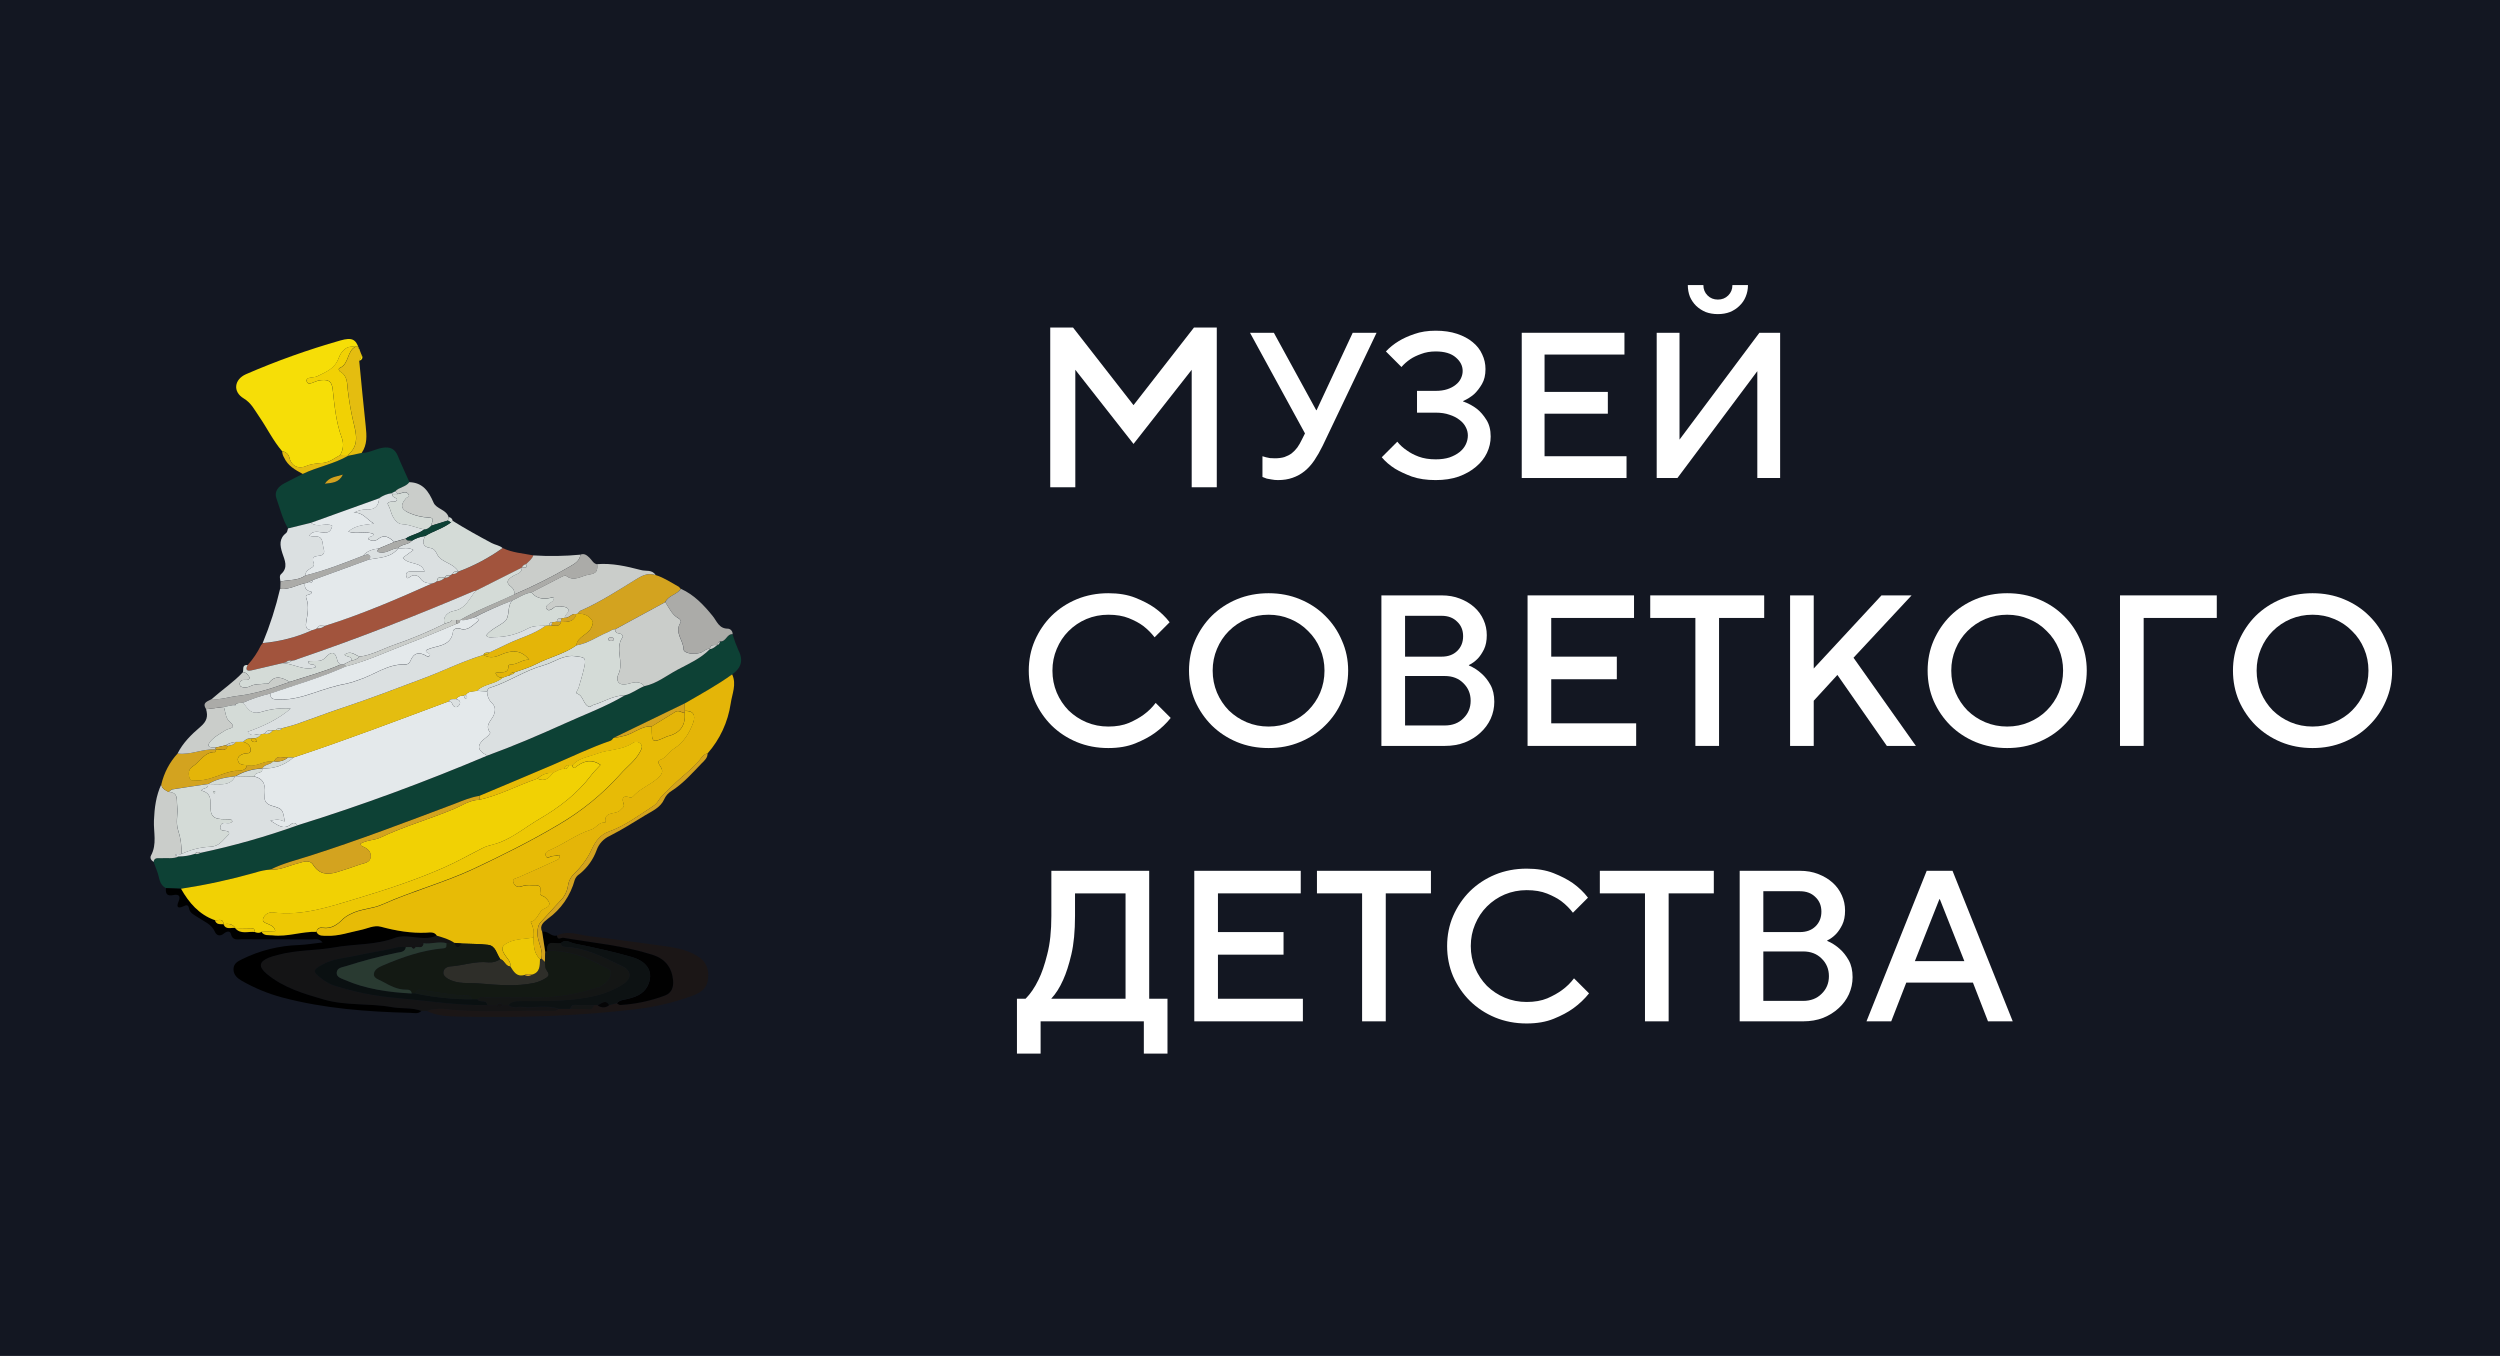 <svg width="118" height="64" viewBox="0 0 118 64" fill="none" xmlns="http://www.w3.org/2000/svg">
<rect width="118" height="64" fill="#131722"/>
<path d="M55.258 33.887C55.048 34.151 54.797 34.388 54.506 34.598C54.263 34.774 53.958 34.936 53.593 35.085C53.227 35.234 52.801 35.308 52.314 35.308C51.779 35.308 51.282 35.214 50.822 35.024C50.368 34.835 49.973 34.574 49.634 34.242C49.303 33.911 49.039 33.525 48.843 33.085C48.653 32.639 48.558 32.162 48.558 31.654C48.558 31.147 48.653 30.673 48.843 30.233C49.039 29.787 49.303 29.397 49.634 29.066C49.973 28.734 50.368 28.474 50.822 28.284C51.282 28.095 51.779 28 52.314 28C52.801 28 53.224 28.071 53.583 28.213C53.941 28.355 54.242 28.511 54.486 28.68C54.77 28.883 55.011 29.113 55.207 29.37L54.496 30.081C54.347 29.885 54.168 29.705 53.958 29.543C53.776 29.407 53.549 29.286 53.278 29.177C53.008 29.069 52.686 29.015 52.314 29.015C51.949 29.015 51.603 29.083 51.279 29.218C50.961 29.353 50.68 29.543 50.436 29.787C50.199 30.023 50.013 30.304 49.878 30.629C49.742 30.947 49.675 31.289 49.675 31.654C49.675 32.02 49.742 32.365 49.878 32.69C50.013 33.008 50.199 33.288 50.436 33.532C50.68 33.769 50.961 33.955 51.279 34.09C51.603 34.226 51.949 34.293 52.314 34.293C52.686 34.293 53.011 34.236 53.288 34.121C53.566 33.999 53.796 33.87 53.979 33.735C54.202 33.573 54.391 33.386 54.547 33.177L55.258 33.887Z" fill="white"/>
<path d="M59.877 35.308C59.343 35.308 58.845 35.214 58.385 35.024C57.932 34.835 57.536 34.574 57.197 34.242C56.866 33.911 56.602 33.525 56.406 33.085C56.216 32.639 56.121 32.162 56.121 31.654C56.121 31.147 56.216 30.673 56.406 30.233C56.602 29.787 56.866 29.397 57.197 29.066C57.536 28.734 57.932 28.474 58.385 28.284C58.845 28.095 59.343 28 59.877 28C60.412 28 60.906 28.095 61.359 28.284C61.819 28.474 62.215 28.734 62.547 29.066C62.885 29.397 63.149 29.787 63.338 30.233C63.535 30.673 63.633 31.147 63.633 31.654C63.633 32.162 63.535 32.639 63.338 33.085C63.149 33.525 62.885 33.911 62.547 34.242C62.215 34.574 61.819 34.835 61.359 35.024C60.906 35.214 60.412 35.308 59.877 35.308ZM59.877 34.293C60.242 34.293 60.584 34.226 60.902 34.09C61.227 33.955 61.508 33.769 61.745 33.532C61.988 33.288 62.178 33.008 62.313 32.69C62.449 32.365 62.516 32.02 62.516 31.654C62.516 31.289 62.449 30.947 62.313 30.629C62.178 30.304 61.988 30.023 61.745 29.787C61.508 29.543 61.227 29.353 60.902 29.218C60.584 29.083 60.242 29.015 59.877 29.015C59.512 29.015 59.167 29.083 58.842 29.218C58.524 29.353 58.243 29.543 57.999 29.787C57.763 30.023 57.576 30.304 57.441 30.629C57.306 30.947 57.238 31.289 57.238 31.654C57.238 32.02 57.306 32.365 57.441 32.69C57.576 33.008 57.763 33.288 57.999 33.532C58.243 33.769 58.524 33.955 58.842 34.09C59.167 34.226 59.512 34.293 59.877 34.293Z" fill="white"/>
<path d="M65.202 35.207V28.102H68.044C68.362 28.102 68.65 28.152 68.907 28.254C69.171 28.355 69.398 28.491 69.587 28.66C69.776 28.829 69.922 29.029 70.023 29.259C70.125 29.482 70.176 29.722 70.176 29.979C70.176 30.243 70.132 30.466 70.044 30.649C69.956 30.825 69.861 30.967 69.76 31.076C69.631 31.211 69.489 31.316 69.333 31.39V31.41C69.557 31.505 69.756 31.634 69.932 31.796C70.088 31.932 70.227 32.108 70.348 32.324C70.47 32.541 70.531 32.808 70.531 33.126C70.531 33.403 70.474 33.671 70.359 33.928C70.243 34.178 70.081 34.398 69.871 34.588C69.668 34.777 69.425 34.929 69.14 35.044C68.856 35.153 68.542 35.207 68.197 35.207H65.202ZM68.197 34.242C68.555 34.242 68.846 34.131 69.069 33.907C69.299 33.684 69.415 33.407 69.415 33.075C69.415 32.744 69.299 32.466 69.069 32.243C68.846 32.02 68.555 31.908 68.197 31.908H66.319V34.242H68.197ZM68.044 30.994C68.349 30.994 68.592 30.906 68.775 30.73C68.965 30.548 69.059 30.314 69.059 30.03C69.059 29.746 68.965 29.516 68.775 29.34C68.592 29.157 68.349 29.066 68.044 29.066H66.319V30.994H68.044Z" fill="white"/>
<path d="M77.126 28.102V29.167H73.218V30.994H76.314V32.06H73.218V34.141H77.227V35.207H72.101V28.102H77.126Z" fill="white"/>
<path d="M77.891 28.102H83.27V29.167H81.139V35.207H80.022V29.167H77.891V28.102Z" fill="white"/>
<path d="M85.608 28.102V31.553L88.806 28.102H90.227L87.486 31.045L90.43 35.207H89.059L86.725 31.857L85.608 33.075V35.207H84.492V28.102H85.608Z" fill="white"/>
<path d="M94.739 35.308C94.205 35.308 93.707 35.214 93.247 35.024C92.794 34.835 92.398 34.574 92.06 34.242C91.728 33.911 91.464 33.525 91.268 33.085C91.078 32.639 90.984 32.162 90.984 31.654C90.984 31.147 91.078 30.673 91.268 30.233C91.464 29.787 91.728 29.397 92.06 29.066C92.398 28.734 92.794 28.474 93.247 28.284C93.707 28.095 94.205 28 94.739 28C95.274 28 95.768 28.095 96.221 28.284C96.681 28.474 97.077 28.734 97.409 29.066C97.747 29.397 98.011 29.787 98.201 30.233C98.397 30.673 98.495 31.147 98.495 31.654C98.495 32.162 98.397 32.639 98.201 33.085C98.011 33.525 97.747 33.911 97.409 34.242C97.077 34.574 96.681 34.835 96.221 35.024C95.768 35.214 95.274 35.308 94.739 35.308ZM94.739 34.293C95.105 34.293 95.446 34.226 95.764 34.09C96.089 33.955 96.37 33.769 96.607 33.532C96.851 33.288 97.04 33.008 97.175 32.69C97.311 32.365 97.378 32.02 97.378 31.654C97.378 31.289 97.311 30.947 97.175 30.629C97.04 30.304 96.851 30.023 96.607 29.787C96.37 29.543 96.089 29.353 95.764 29.218C95.446 29.083 95.105 29.015 94.739 29.015C94.374 29.015 94.029 29.083 93.704 29.218C93.386 29.353 93.105 29.543 92.862 29.787C92.625 30.023 92.439 30.304 92.303 30.629C92.168 30.947 92.1 31.289 92.1 31.654C92.1 32.02 92.168 32.365 92.303 32.69C92.439 33.008 92.625 33.288 92.862 33.532C93.105 33.769 93.386 33.955 93.704 34.09C94.029 34.226 94.374 34.293 94.739 34.293Z" fill="white"/>
<path d="M100.064 28.102H104.632V29.167H101.181V35.207H100.064V28.102Z" fill="white"/>
<path d="M109.152 35.308C108.617 35.308 108.12 35.214 107.66 35.024C107.207 34.835 106.811 34.574 106.472 34.242C106.141 33.911 105.877 33.525 105.681 33.085C105.491 32.639 105.396 32.162 105.396 31.654C105.396 31.147 105.491 30.673 105.681 30.233C105.877 29.787 106.141 29.397 106.472 29.066C106.811 28.734 107.207 28.474 107.66 28.284C108.12 28.095 108.617 28 109.152 28C109.687 28 110.181 28.095 110.634 28.284C111.094 28.474 111.49 28.734 111.822 29.066C112.16 29.397 112.424 29.787 112.613 30.233C112.81 30.673 112.908 31.147 112.908 31.654C112.908 32.162 112.81 32.639 112.613 33.085C112.424 33.525 112.16 33.911 111.822 34.242C111.49 34.574 111.094 34.835 110.634 35.024C110.181 35.214 109.687 35.308 109.152 35.308ZM109.152 34.293C109.517 34.293 109.859 34.226 110.177 34.09C110.502 33.955 110.783 33.769 111.02 33.532C111.263 33.288 111.453 33.008 111.588 32.69C111.723 32.365 111.791 32.02 111.791 31.654C111.791 31.289 111.723 30.947 111.588 30.629C111.453 30.304 111.263 30.023 111.02 29.787C110.783 29.543 110.502 29.353 110.177 29.218C109.859 29.083 109.517 29.015 109.152 29.015C108.787 29.015 108.441 29.083 108.117 29.218C107.799 29.353 107.518 29.543 107.274 29.787C107.037 30.023 106.851 30.304 106.716 30.629C106.581 30.947 106.513 31.289 106.513 31.654C106.513 32.02 106.581 32.365 106.716 32.69C106.851 33.008 107.037 33.288 107.274 33.532C107.518 33.769 107.799 33.955 108.117 34.09C108.441 34.226 108.787 34.293 109.152 34.293Z" fill="white"/>
<path d="M48 49.729V47.141H48.406C48.636 46.911 48.839 46.613 49.015 46.248C49.171 45.937 49.309 45.534 49.431 45.04C49.56 44.546 49.624 43.944 49.624 43.233V41.102H54.242V47.141H55.105V49.729H53.989V48.207H49.117V49.729H48ZM53.126 47.141V42.167H50.741V43.233C50.741 43.95 50.683 44.556 50.568 45.05C50.453 45.537 50.324 45.937 50.182 46.248C50.02 46.613 49.834 46.907 49.624 47.131V47.141H53.126Z" fill="white"/>
<path d="M61.395 41.102V42.167H57.487V43.994H60.583V45.06H57.487V47.141H61.496V48.207H56.37V41.102H61.395Z" fill="white"/>
<path d="M62.16 41.102H67.54V42.167H65.408V48.207H64.291V42.167H62.16V41.102Z" fill="white"/>
<path d="M75.003 46.887C74.793 47.151 74.543 47.388 74.252 47.598C74.008 47.774 73.704 47.936 73.338 48.085C72.973 48.234 72.547 48.308 72.059 48.308C71.525 48.308 71.028 48.214 70.567 48.024C70.114 47.835 69.718 47.574 69.38 47.242C69.048 46.911 68.784 46.525 68.588 46.085C68.399 45.639 68.304 45.162 68.304 44.654C68.304 44.147 68.399 43.673 68.588 43.233C68.784 42.786 69.048 42.397 69.38 42.066C69.718 41.734 70.114 41.474 70.567 41.284C71.028 41.095 71.525 41 72.059 41C72.547 41 72.97 41.071 73.328 41.213C73.687 41.355 73.988 41.511 74.232 41.68C74.516 41.883 74.756 42.113 74.952 42.37L74.242 43.081C74.093 42.885 73.914 42.705 73.704 42.543C73.521 42.407 73.294 42.286 73.024 42.177C72.753 42.069 72.432 42.015 72.059 42.015C71.694 42.015 71.349 42.083 71.024 42.218C70.706 42.353 70.425 42.543 70.182 42.786C69.945 43.023 69.759 43.304 69.624 43.629C69.488 43.947 69.421 44.289 69.421 44.654C69.421 45.02 69.488 45.365 69.624 45.69C69.759 46.008 69.945 46.288 70.182 46.532C70.425 46.769 70.706 46.955 71.024 47.09C71.349 47.226 71.694 47.293 72.059 47.293C72.432 47.293 72.757 47.236 73.034 47.121C73.311 46.999 73.541 46.87 73.724 46.735C73.948 46.573 74.137 46.386 74.293 46.177L75.003 46.887Z" fill="white"/>
<path d="M75.512 41.102H80.892V42.167H78.76V48.207H77.643V42.167H75.512V41.102Z" fill="white"/>
<path d="M82.113 48.207V41.102H84.955C85.273 41.102 85.561 41.152 85.818 41.254C86.082 41.355 86.308 41.491 86.498 41.66C86.687 41.829 86.833 42.029 86.934 42.259C87.036 42.482 87.087 42.722 87.087 42.979C87.087 43.243 87.043 43.467 86.954 43.649C86.867 43.825 86.772 43.967 86.67 44.076C86.542 44.211 86.4 44.316 86.244 44.39V44.41C86.467 44.505 86.667 44.634 86.843 44.796C86.999 44.932 87.137 45.108 87.259 45.324C87.381 45.541 87.442 45.808 87.442 46.126C87.442 46.403 87.384 46.671 87.269 46.928C87.154 47.178 86.992 47.398 86.782 47.588C86.579 47.777 86.335 47.929 86.051 48.044C85.767 48.153 85.452 48.207 85.107 48.207H82.113ZM85.107 47.242C85.466 47.242 85.757 47.131 85.98 46.907C86.21 46.684 86.325 46.407 86.325 46.075C86.325 45.744 86.21 45.466 85.98 45.243C85.757 45.02 85.466 44.908 85.107 44.908H83.229V47.242H85.107ZM84.955 43.994C85.259 43.994 85.503 43.906 85.686 43.73C85.875 43.548 85.97 43.314 85.97 43.03C85.97 42.746 85.875 42.516 85.686 42.34C85.503 42.157 85.259 42.066 84.955 42.066H83.229V43.994H84.955Z" fill="white"/>
<path d="M88.098 48.207L90.94 41.102H92.159L95.001 48.207H93.833L93.123 46.38H89.976L89.266 48.207H88.098ZM92.717 45.365L91.56 42.441H91.539L90.382 45.365H92.717Z" fill="white"/>
<path d="M60.322 22.66C60.211 22.66 60.11 22.65 60.019 22.631C59.934 22.618 59.858 22.605 59.793 22.591C59.715 22.565 59.646 22.539 59.588 22.513V21.534C59.64 21.553 59.695 21.57 59.754 21.583C59.806 21.596 59.868 21.609 59.94 21.622C60.012 21.628 60.09 21.632 60.175 21.632C60.345 21.632 60.495 21.612 60.626 21.573C60.756 21.527 60.87 21.469 60.968 21.397C61.066 21.318 61.154 21.227 61.233 21.123C61.311 21.012 61.383 20.887 61.448 20.75L61.595 20.457L59 15.707H60.126L62.124 19.36H62.144L63.848 15.707H64.974L62.428 21.044C62.303 21.299 62.173 21.527 62.036 21.73C61.899 21.932 61.745 22.102 61.576 22.239C61.406 22.376 61.217 22.48 61.008 22.552C60.805 22.624 60.577 22.66 60.322 22.66Z" fill="white"/>
<path d="M67.765 22.66C67.334 22.66 66.959 22.605 66.639 22.494C66.325 22.376 66.061 22.252 65.845 22.122C65.597 21.965 65.388 21.785 65.219 21.583L65.953 20.848C66.077 21.005 66.227 21.142 66.404 21.26C66.554 21.371 66.74 21.469 66.962 21.553C67.19 21.638 67.458 21.681 67.765 21.681C68.013 21.681 68.228 21.651 68.411 21.593C68.6 21.527 68.76 21.442 68.891 21.338C69.022 21.234 69.12 21.113 69.185 20.976C69.25 20.839 69.283 20.698 69.283 20.555C69.283 20.418 69.25 20.287 69.185 20.163C69.12 20.032 69.022 19.918 68.891 19.82C68.76 19.716 68.6 19.634 68.411 19.575C68.228 19.51 68.013 19.477 67.765 19.477H66.883V18.449H67.765C67.974 18.449 68.156 18.423 68.313 18.371C68.47 18.319 68.6 18.25 68.705 18.165C68.816 18.08 68.897 17.982 68.95 17.871C69.008 17.754 69.038 17.633 69.038 17.509C69.038 17.267 68.93 17.055 68.715 16.872C68.499 16.683 68.183 16.588 67.765 16.588C67.51 16.588 67.282 16.628 67.079 16.706C66.877 16.778 66.707 16.859 66.57 16.951C66.407 17.062 66.266 17.186 66.149 17.323L65.415 16.588C65.584 16.406 65.787 16.242 66.022 16.099C66.224 15.975 66.469 15.864 66.756 15.766C67.05 15.661 67.386 15.609 67.765 15.609C68.144 15.609 68.48 15.658 68.773 15.756C69.067 15.854 69.312 15.985 69.508 16.148C69.71 16.311 69.861 16.503 69.959 16.726C70.063 16.941 70.115 17.173 70.115 17.421C70.115 17.701 70.06 17.937 69.949 18.126C69.838 18.315 69.717 18.472 69.586 18.596C69.43 18.733 69.253 18.844 69.058 18.929V18.948C69.299 19.033 69.518 19.151 69.714 19.301C69.877 19.432 70.024 19.601 70.154 19.81C70.291 20.019 70.36 20.284 70.36 20.604C70.36 20.871 70.301 21.129 70.184 21.377C70.066 21.625 69.893 21.844 69.665 22.033C69.443 22.223 69.172 22.376 68.852 22.494C68.532 22.605 68.17 22.66 67.765 22.66Z" fill="white"/>
<path d="M76.674 15.707V16.735H72.903V18.498H75.89V19.526H72.903V21.534H76.772V22.562H71.826V15.707H76.674Z" fill="white"/>
<path d="M79.273 15.707V20.75L83.043 15.707H84.022V22.562H82.945V17.519L79.175 22.562H78.196V15.707H79.273ZM80.399 13.455C80.399 13.65 80.464 13.814 80.595 13.944C80.725 14.075 80.889 14.14 81.085 14.14C81.28 14.14 81.444 14.075 81.574 13.944C81.705 13.814 81.77 13.65 81.77 13.455H82.504C82.504 13.65 82.469 13.833 82.397 14.003C82.332 14.166 82.234 14.31 82.103 14.434C81.979 14.558 81.829 14.656 81.653 14.728C81.483 14.793 81.293 14.826 81.085 14.826C80.876 14.826 80.683 14.793 80.507 14.728C80.337 14.656 80.187 14.558 80.056 14.434C79.932 14.31 79.834 14.166 79.763 14.003C79.697 13.833 79.665 13.65 79.665 13.455H80.399Z" fill="white"/>
<path d="M50.648 15.461L53.502 19.123L56.355 15.461H57.432V23H56.248V17.454L53.502 20.954L50.755 17.454V23H49.571V15.461H50.648Z" fill="white"/>
<g clip-path="url(#clip0_801_1194)">
<path d="M7.834 41.917C7.509 41.763 7.53 41.424 7.425 41.153C7.365 40.997 7.309 40.84 7.251 40.684C7.28 40.46 7.45 40.516 7.594 40.506C7.875 40.488 8.166 40.55 8.438 40.427C8.695 40.425 8.951 40.383 9.197 40.304C9.241 40.315 9.286 40.317 9.331 40.309C9.376 40.3 9.418 40.283 9.455 40.257C11.012 39.927 12.545 39.493 14.044 38.957C17.085 38.01 20.067 36.902 23.004 35.666C24.23 35.219 25.431 34.706 26.617 34.166C27.579 33.728 28.577 33.365 29.49 32.824C29.829 32.744 30.098 32.516 30.414 32.389C31 32.268 31.461 31.891 31.969 31.619C32.508 31.33 33.079 31.087 33.515 30.634L33.51 30.64C33.657 30.627 33.754 30.524 33.865 30.445H33.871C33.963 30.424 33.968 30.349 33.985 30.279C34.266 30.313 34.3 29.913 34.576 29.94C34.654 30.201 34.749 30.456 34.859 30.706C35.104 31.184 34.969 31.54 34.558 31.832C33.848 32.346 33.079 32.765 32.322 33.203L28.954 34.832C28.911 34.875 28.876 34.939 28.824 34.957C27.879 35.281 26.982 35.719 26.066 36.11C24.921 36.598 23.773 37.078 22.627 37.561C22.22 37.627 21.843 37.788 21.461 37.932C19.195 38.784 16.935 39.651 14.627 40.388C14 40.589 13.355 40.742 12.761 41.04C12.519 41.059 12.28 41.107 12.05 41.184C10.9 41.511 9.73 41.765 8.547 41.945L7.834 41.917Z" fill="#0D4135"/>
<path d="M13.32 21.302C12.889 20.801 12.607 20.205 12.233 19.664C12.017 19.354 11.867 19.024 11.502 18.805C10.978 18.493 11.051 17.909 11.611 17.662C13.058 17.034 14.546 16.503 16.063 16.071C16.627 15.909 16.794 16.019 16.944 16.457C16.872 16.457 16.897 16.258 16.77 16.372C16.328 16.293 16.097 16.603 15.979 16.921C15.796 17.416 15.377 17.561 14.973 17.761C14.798 17.852 14.405 17.77 14.479 18.011C14.546 18.231 14.864 17.987 15.07 17.957C15.418 17.906 15.655 17.931 15.701 18.37C15.789 19.148 15.858 19.931 16.136 20.678C16.184 20.81 16.201 20.951 16.186 21.091C16.171 21.231 16.125 21.366 16.051 21.485C15.79 21.622 15.555 21.82 15.246 21.851C14.972 21.875 14.707 21.888 14.429 22.007C14.123 22.138 13.773 22.04 13.663 21.617C13.648 21.534 13.606 21.459 13.544 21.402C13.482 21.345 13.404 21.31 13.32 21.302V21.302Z" fill="#F6DE07"/>
<path d="M32.321 33.201C33.078 32.761 33.847 32.342 34.557 31.83C34.778 32.3 34.552 32.755 34.489 33.208C34.359 34.081 33.98 34.9 33.397 35.563C33.214 35.597 33.123 35.753 33.023 35.876C32.657 36.322 32.174 36.654 31.767 37.064C31.523 37.31 31.246 37.522 31.056 37.824C30.998 37.914 30.921 37.991 30.831 38.049C30.157 38.486 29.512 38.975 28.744 39.251C28.354 39.391 28.125 39.683 27.95 40.048C27.766 40.458 27.509 40.829 27.192 41.145C26.992 41.334 26.845 41.521 26.805 41.829C26.758 42.101 26.625 42.351 26.425 42.541C26.122 42.856 25.833 43.2 25.527 43.521C25.39 43.668 25.376 43.832 25.367 44.02C25.346 44.445 25.666 44.814 25.549 45.25C25.54 45.257 25.53 45.262 25.519 45.264C25.507 45.267 25.496 45.267 25.485 45.266C25.188 44.983 25.181 44.617 25.185 44.246C25.213 43.991 25.165 43.734 25.046 43.507C25.395 43.436 25.401 43.006 25.695 42.884C26.082 42.726 25.91 42.526 25.728 42.353C25.648 42.276 25.453 42.274 25.494 42.123C25.59 41.718 25.311 41.789 25.09 41.781C24.924 41.764 24.755 41.783 24.597 41.837C24.561 41.852 24.523 41.858 24.484 41.856C24.445 41.855 24.408 41.845 24.373 41.828C24.338 41.81 24.308 41.786 24.284 41.756C24.259 41.726 24.241 41.692 24.231 41.654C24.163 41.463 24.338 41.463 24.464 41.409C25.049 41.157 25.626 40.893 26.201 40.627C26.303 40.58 26.445 40.55 26.411 40.353C26.298 40.381 26.183 40.398 26.067 40.406C25.963 40.406 25.826 40.576 25.757 40.386C25.705 40.241 25.835 40.169 25.949 40.12C26.62 39.833 27.206 39.372 27.907 39.151C28.15 39.074 28.272 38.776 28.571 38.823C28.49 38.251 29.081 38.473 29.283 38.227C29.358 38.136 29.486 38.097 29.433 37.94C29.333 37.65 29.406 37.528 29.73 37.634C29.827 37.666 29.894 37.57 29.956 37.507C30.269 37.188 30.697 37.035 31.033 36.734C31.255 36.537 31.319 36.405 31.179 36.186C31.097 36.059 30.996 35.919 31.171 35.857C31.459 35.755 31.576 35.48 31.819 35.327C32.261 35.046 32.544 34.595 32.718 34.101C32.839 33.754 32.725 33.532 32.313 33.552C32.32 33.435 32.321 33.318 32.321 33.201Z" fill="#E4B508"/>
<path d="M11.692 31.388C11.942 31.111 12.151 30.801 12.314 30.466L12.396 30.358C13.201 30.289 13.988 30.084 14.724 29.751L14.862 29.71L14.976 29.651L14.967 29.662C15.033 29.669 15.1 29.663 15.162 29.642C15.225 29.622 15.283 29.588 15.331 29.543C17.069 28.999 18.735 28.282 20.394 27.543L20.534 27.496L20.625 27.436C20.696 27.435 20.766 27.418 20.831 27.388C20.895 27.358 20.953 27.316 21 27.263V27.263C21.049 27.27 21.099 27.264 21.145 27.245C21.191 27.226 21.231 27.195 21.262 27.156H21.271L21.376 27.083L21.37 27.091C21.42 27.098 21.471 27.092 21.517 27.073C21.564 27.053 21.604 27.021 21.634 26.98H21.641C22.383 26.704 23.085 26.33 23.729 25.869C24.186 26.09 24.692 26.119 25.18 26.216C25.112 26.393 24.964 26.503 24.835 26.629C24.792 26.635 24.751 26.653 24.717 26.68C24.683 26.707 24.657 26.744 24.642 26.785V26.785L22.455 27.89C22.424 27.889 22.393 27.893 22.363 27.902C19.619 29.073 16.848 30.151 14.031 31.113L13.908 31.162L13.76 31.186C13.711 31.172 13.66 31.172 13.612 31.186C13.563 31.2 13.52 31.226 13.486 31.263L13.317 31.301C12.837 31.414 12.358 31.528 11.877 31.638C11.642 31.693 11.576 31.607 11.692 31.388Z" fill="#A2543D"/>
<path d="M13.594 24.942C13.335 24.502 13.214 23.997 13.046 23.519C12.938 23.215 13.125 22.971 13.404 22.822C13.683 22.672 13.996 22.52 14.291 22.37C14.987 22.037 15.763 21.903 16.436 21.512L17.067 21.379C17.421 21.384 17.723 21.187 18.065 21.134C18.407 21.081 18.642 21.181 18.777 21.518C18.947 21.936 19.143 22.341 19.326 22.759C19.161 22.991 18.844 22.99 18.66 23.193L18.491 23.284C18.28 23.314 18.079 23.393 17.904 23.516L14.674 24.677L13.594 24.942ZM15.331 22.832C15.685 22.786 15.997 22.794 16.185 22.401C15.863 22.508 15.549 22.497 15.331 22.832Z" fill="#0D4135"/>
<path d="M20.162 47.716H19.887C19.443 47.545 18.968 47.624 18.51 47.539C17.446 47.344 16.35 47.484 15.286 47.178C14.326 46.899 13.383 46.625 12.598 45.966C12.199 45.632 12.219 45.393 12.697 45.196C12.841 45.145 12.988 45.103 13.137 45.071C14.003 44.834 14.905 44.874 15.789 44.72C16.745 44.552 17.737 44.621 18.67 44.263C18.893 44.179 19.158 44.193 19.423 44.221C19.815 44.262 20.236 44.347 20.627 44.159C20.918 44.245 21.212 44.324 21.464 44.505L21.083 44.52C20.718 44.415 20.352 44.579 19.986 44.52C19.961 44.517 19.936 44.52 19.913 44.528C19.89 44.536 19.868 44.55 19.851 44.567C19.833 44.585 19.82 44.606 19.811 44.63C19.803 44.653 19.8 44.678 19.803 44.703H19.62C19.559 44.611 19.498 44.611 19.438 44.703H19.163C19.041 44.691 18.919 44.693 18.797 44.709C18.11 44.88 17.406 44.972 16.718 45.125C16.237 45.232 15.728 45.259 15.276 45.5C14.74 45.783 14.733 45.861 15.204 46.21C15.369 46.34 15.555 46.443 15.753 46.513C16.728 46.826 17.735 47.027 18.755 47.111C20.169 47.237 21.572 47.464 22.998 47.443H23.455C23.546 47.56 23.638 47.56 23.729 47.443H24.003C24.2 47.616 24.435 47.511 24.652 47.535C25.226 47.591 25.812 47.431 26.38 47.626C26.314 47.657 26.247 47.718 26.181 47.718C24.483 47.675 22.781 47.824 21.083 47.641C20.774 47.593 20.459 47.618 20.162 47.716V47.716Z" fill="#141415"/>
<path d="M20.619 44.157C20.227 44.345 19.807 44.26 19.415 44.219C19.149 44.191 18.885 44.177 18.662 44.261C17.729 44.616 16.737 44.546 15.78 44.718C14.901 44.873 13.998 44.832 13.129 45.069C12.981 45.103 12.836 45.146 12.694 45.199C12.216 45.395 12.195 45.635 12.594 45.969C13.383 46.625 14.326 46.899 15.287 47.178C16.351 47.483 17.447 47.344 18.511 47.539C18.968 47.623 19.444 47.545 19.888 47.716C19.738 47.876 19.543 47.807 19.37 47.807C17.333 47.755 15.306 47.607 13.325 47.081C12.652 46.902 12.004 46.634 11.4 46.286C11.217 46.179 11.021 46.024 11.021 45.752C11.021 45.465 11.235 45.372 11.439 45.268C12.271 44.86 13.18 44.634 14.105 44.606C14.462 44.59 14.816 44.53 15.226 44.483C15.057 44.277 14.882 44.34 14.733 44.34C13.623 44.334 12.512 44.34 11.4 44.334C11.2 44.334 10.978 44.403 10.9 44.086C10.858 43.913 10.686 43.961 10.568 44.062C10.396 44.209 10.222 44.16 10.149 43.992C9.983 43.61 9.624 43.492 9.32 43.287C9.167 43.184 8.96 43.098 8.922 42.877C8.889 42.683 8.787 42.717 8.661 42.776C8.381 42.906 8.319 42.801 8.43 42.547C8.549 42.273 8.416 42.198 8.185 42.247C7.886 42.31 7.802 42.187 7.834 41.918L8.545 41.949C8.92 42.616 9.398 43.171 10.146 43.435C10.208 43.66 10.392 43.618 10.553 43.624H10.549C10.659 43.912 10.915 43.773 11.107 43.807H11.097C11.356 44.126 11.715 43.953 12.031 43.996C12.135 44.033 12.238 44.06 12.339 43.985C12.467 44.195 12.682 44.133 12.87 44.155C13.571 44.237 14.242 43.967 14.942 43.989C15.05 44.194 15.249 44.155 15.425 44.163C15.973 44.188 16.492 44.001 17.021 43.889C17.337 43.823 17.651 43.648 17.974 43.734C18.68 43.924 19.39 44.05 20.125 44.016C20.298 44.008 20.498 43.96 20.619 44.157Z" fill="black"/>
<path d="M20.162 47.716C20.456 47.617 20.769 47.589 21.076 47.634C22.774 47.817 24.475 47.669 26.174 47.711C26.24 47.711 26.306 47.654 26.372 47.62H26.921C27.143 47.62 27.366 47.633 27.587 47.62C27.746 47.61 27.964 47.711 28.02 47.441H28.203C28.278 47.509 28.376 47.546 28.477 47.546C28.578 47.546 28.676 47.509 28.751 47.441L29.117 47.35C29.168 47.378 29.22 47.435 29.27 47.432C29.994 47.393 30.707 47.245 31.386 46.991C31.711 46.865 31.806 46.588 31.768 46.246C31.699 45.637 31.376 45.253 30.797 45.067C29.425 44.627 27.996 44.51 26.591 44.266C26.479 44.246 26.317 44.41 26.286 44.159C26.808 43.895 27.332 44.133 27.841 44.191C28.938 44.316 30.041 44.48 31.141 44.626C31.747 44.706 32.362 44.79 32.916 45.126C33.368 45.4 33.472 45.766 33.414 46.241C33.36 46.688 33.032 46.87 32.665 47.006C31.803 47.321 30.907 47.533 29.996 47.637C27.225 47.968 24.446 48.048 21.661 47.984C21.159 47.967 20.634 47.967 20.162 47.716Z" fill="#1B1616"/>
<path d="M30.944 27.143C31.343 27.264 31.683 27.501 32.041 27.697C32.073 27.73 32.104 27.763 32.132 27.795C31.95 28.075 31.546 28.102 31.396 28.423L29.026 29.708C28.894 29.698 28.802 29.792 28.692 29.838C28.193 30.044 27.746 30.371 27.2 30.465C27.254 30.017 27.799 29.972 27.943 29.551C27.992 29.407 28.004 29.368 27.932 29.266C27.767 29.032 27.535 28.955 27.262 28.973C27.28 28.932 27.307 28.895 27.34 28.866C27.374 28.836 27.414 28.814 27.457 28.801C28.334 28.409 29.143 27.887 29.956 27.383C30.288 27.18 30.564 27.015 30.944 27.143Z" fill="#D3A31F"/>
<path d="M30.944 27.143C30.564 27.015 30.288 27.18 29.962 27.381C29.148 27.884 28.34 28.406 27.462 28.799C27.419 28.811 27.379 28.833 27.346 28.863C27.312 28.892 27.285 28.929 27.267 28.97C27.255 28.967 27.243 28.967 27.231 28.971C27.219 28.974 27.208 28.979 27.199 28.988C26.98 28.929 26.864 29.19 26.65 29.16C26.641 28.986 26.971 28.856 26.772 28.697C26.648 28.599 26.406 28.641 26.219 28.638C26.171 28.638 26.121 28.699 26.073 28.729C25.981 28.796 25.858 28.835 25.794 28.729C25.729 28.623 25.852 28.546 25.927 28.479C26.002 28.411 26.164 28.392 26.138 28.176C25.752 28.287 25.369 28.316 25.086 27.957C25.559 27.713 26.029 27.468 26.503 27.226C26.568 27.193 26.677 27.145 26.712 27.172C27.106 27.476 27.435 27.172 27.803 27.117C28.196 27.063 28.201 26.902 28.186 26.628C28.889 26.573 29.567 26.727 30.236 26.902C30.475 26.977 30.777 26.867 30.944 27.143Z" fill="#CACDCA"/>
<path d="M31.402 28.42C31.552 28.099 31.95 28.072 32.138 27.792C32.763 28.072 33.214 28.554 33.636 29.072C33.837 29.319 33.935 29.682 34.368 29.673C34.429 29.682 34.486 29.713 34.525 29.762C34.564 29.81 34.584 29.872 34.579 29.934C34.305 29.908 34.269 30.308 33.987 30.273C33.901 30.294 33.883 30.364 33.874 30.439H33.868C33.728 30.465 33.527 30.379 33.513 30.634L33.517 30.629C33.366 30.599 33.273 30.708 33.152 30.77C32.84 30.932 32.269 30.849 32.266 30.639C32.26 30.218 31.826 29.854 32.114 29.401C32.162 29.327 32.119 29.234 32.023 29.179C31.711 29.013 31.587 28.692 31.402 28.42Z" fill="#ABABA8"/>
<path d="M23.723 25.868C23.079 26.329 22.377 26.703 21.634 26.979C21.438 26.633 21.025 26.579 20.748 26.327C20.589 26.182 20.592 25.901 20.301 25.862C19.949 25.815 19.911 25.588 20.071 25.299C20.462 25.059 20.916 24.942 21.284 24.659L21.363 24.581C21.963 24.956 22.579 25.298 23.203 25.63C23.377 25.723 23.575 25.737 23.723 25.868Z" fill="#D4DBD7"/>
<path d="M13.594 24.942L14.676 24.677C14.991 24.928 15.407 24.65 15.682 24.818C15.549 25.499 14.881 24.805 14.596 25.286C14.67 25.308 14.746 25.321 14.822 25.325C15.289 25.268 15.2 25.657 15.279 25.9C15.371 26.189 15.174 26.229 14.956 26.247C14.756 26.263 14.749 26.406 14.798 26.544C14.848 26.682 14.804 26.745 14.673 26.819C14.542 26.892 14.413 26.983 14.412 27.162C14.06 27.418 13.63 27.356 13.238 27.448C13.22 27.329 13.177 27.173 13.264 27.1C13.622 26.785 13.432 26.43 13.328 26.111C13.206 25.734 13.166 25.418 13.517 25.146C13.564 25.11 13.568 25.012 13.594 24.942Z" fill="#DBE0E1"/>
<path d="M26.285 44.157C26.314 44.408 26.478 44.248 26.59 44.264C27.996 44.508 29.424 44.625 30.796 45.066C31.375 45.248 31.698 45.635 31.767 46.244C31.805 46.586 31.71 46.863 31.385 46.989C30.707 47.244 29.994 47.395 29.271 47.436C29.221 47.436 29.169 47.382 29.118 47.354C29.233 47.213 29.392 47.201 29.561 47.163C29.962 47.071 30.36 46.945 30.567 46.539C30.864 45.939 30.608 45.407 29.836 45.179C28.942 44.916 28.025 44.722 27.111 44.539C26.916 44.5 26.687 44.3 26.471 44.528C26.223 44.587 25.793 44.323 25.831 44.889L25.745 44.98L25.59 43.983C25.855 43.906 26.018 44.237 26.285 44.157Z" fill="#010101"/>
<path d="M14.726 29.748C13.99 30.08 13.202 30.284 12.398 30.353C12.741 29.523 13.017 28.667 13.22 27.793C13.646 27.842 14.006 27.61 14.4 27.525C14.337 27.788 14.504 27.891 14.709 27.936C14.709 28.14 14.361 27.991 14.457 28.243C14.602 28.62 14.509 29.009 14.449 29.374C14.404 29.669 14.509 29.713 14.726 29.748Z" fill="#DBE0E1"/>
<path d="M8.438 40.427C8.163 40.55 7.875 40.488 7.594 40.507C7.45 40.516 7.28 40.46 7.251 40.684C7.136 40.611 7.062 40.495 7.128 40.378C7.418 39.845 7.243 39.281 7.266 38.727C7.291 38.134 7.363 37.559 7.616 37.016C7.63 37.231 7.808 37.29 7.957 37.382C8.436 37.386 8.327 37.783 8.361 38.041C8.409 38.422 8.276 38.815 8.409 39.197C8.528 39.556 8.579 39.933 8.56 40.31C8.469 40.341 8.352 40.259 8.27 40.362L8.438 40.427Z" fill="#CACDCA"/>
<path d="M7.957 37.384C7.808 37.292 7.63 37.231 7.616 37.018C7.743 36.475 8.007 35.975 8.383 35.564C9.004 35.65 9.581 35.328 10.197 35.371C10.184 35.414 10.17 35.495 10.158 35.494C9.652 35.483 9.452 35.951 9.098 36.173C8.902 36.297 8.887 36.503 8.941 36.701C8.995 36.898 9.188 36.833 9.327 36.834C9.944 36.834 10.473 36.477 11.075 36.383C11.232 36.358 11.594 36.444 11.668 36.108C12.098 36.238 12.461 35.863 12.886 35.945C12.755 36.108 12.486 36.061 12.385 36.269H12.376C11.93 36.285 11.495 36.413 11.11 36.64H11.099C10.654 36.686 10.217 36.765 9.828 37.005H9.822C9.261 37.087 8.699 37.166 8.139 37.256C8.071 37.269 8.017 37.341 7.957 37.384Z" fill="#D3A31F"/>
<path d="M17.069 21.379L16.438 21.512L16.41 21.481C16.986 21.024 16.81 20.451 16.67 19.869C16.563 19.404 16.481 18.934 16.424 18.461C16.379 18.122 16.424 17.76 16.067 17.547C15.982 17.496 15.967 17.401 16.043 17.369C16.484 17.177 16.371 16.585 16.774 16.371C16.901 16.257 16.877 16.458 16.949 16.456C16.958 16.461 16.965 16.469 16.969 16.478C16.973 16.488 16.974 16.498 16.972 16.508V16.508C16.997 16.576 17.022 16.643 17.048 16.71C17.088 16.838 17.002 16.932 16.956 17.037C17.057 18.062 17.149 19.088 17.262 20.112C17.308 20.554 17.343 20.988 17.069 21.379Z" fill="#E4BD10"/>
<path d="M25.59 43.983L25.741 44.974C25.734 45.121 25.727 45.268 25.721 45.415L25.553 45.248C25.666 44.812 25.346 44.443 25.37 44.018C25.379 43.83 25.394 43.666 25.531 43.52C25.837 43.198 26.125 42.854 26.429 42.539C26.629 42.349 26.762 42.099 26.808 41.827C26.849 41.519 26.991 41.332 27.195 41.144C27.512 40.826 27.767 40.453 27.949 40.043C28.124 39.677 28.353 39.386 28.743 39.246C29.511 38.971 30.156 38.48 30.83 38.044C30.92 37.985 30.997 37.908 31.055 37.819C31.245 37.517 31.522 37.305 31.766 37.059C32.173 36.65 32.653 36.319 33.022 35.87C33.123 35.747 33.213 35.592 33.396 35.558C33.405 35.766 33.258 35.891 33.133 36.015C32.683 36.482 32.253 36.975 31.699 37.33C31.544 37.423 31.422 37.562 31.349 37.728C31.178 38.111 30.796 38.277 30.463 38.475C29.909 38.813 29.358 39.162 28.779 39.455C28.636 39.52 28.508 39.613 28.401 39.728C28.295 39.843 28.213 39.979 28.161 40.127C27.999 40.571 27.719 40.962 27.35 41.257C27.247 41.321 27.169 41.417 27.128 41.531C26.928 42.272 26.478 42.921 25.854 43.368C25.673 43.517 25.442 43.679 25.59 43.983Z" fill="#D3A31F"/>
<path d="M24.829 26.628C24.958 26.502 25.103 26.392 25.174 26.215C25.914 26.262 26.658 26.251 27.396 26.18C27.362 26.48 27.117 26.61 26.903 26.736C26.053 27.23 25.174 27.672 24.27 28.058C24.283 27.992 24.277 27.923 24.253 27.86C24.228 27.797 24.186 27.742 24.132 27.702C23.822 27.47 23.988 27.336 24.216 27.186C24.382 27.082 24.64 27.066 24.634 26.784C24.723 26.761 24.921 26.879 24.829 26.628Z" fill="#CACDCA"/>
<path d="M11.692 31.388C11.576 31.607 11.642 31.693 11.882 31.638C12.363 31.528 12.842 31.414 13.322 31.301C13.85 31.307 14.342 31.694 14.9 31.492C14.868 31.254 14.558 31.472 14.548 31.218C14.822 31.161 15.133 31.287 15.352 31.044C15.65 30.711 15.836 30.749 15.929 31.196C15.943 31.261 16.021 31.314 16.063 31.372C15.291 31.712 14.475 31.921 13.678 32.186C13.335 31.994 12.998 31.82 12.686 32.244C12.656 32.285 12.543 32.264 12.468 32.273C12.264 32.299 12.039 32.28 11.864 32.365C11.688 32.45 11.53 32.49 11.359 32.397C11.339 32.375 11.325 32.349 11.317 32.321C11.31 32.293 11.309 32.264 11.315 32.235C11.38 32.002 11.602 32.144 11.736 32.067C11.759 32.054 11.773 32.023 11.795 31.995C11.716 31.867 11.641 31.739 11.47 31.721C11.499 31.579 11.419 31.366 11.692 31.388Z" fill="#D4DBD7"/>
<path d="M10.194 35.374C9.578 35.331 9.005 35.648 8.38 35.567C8.633 35.06 9.04 34.661 9.453 34.311C9.766 34.044 9.825 33.816 9.727 33.474L10.565 33.369C10.641 33.594 10.657 33.896 10.807 34.029C11.229 34.395 10.822 34.357 10.646 34.468C10.387 34.631 10.097 34.782 9.914 35.017C9.706 35.285 9.986 35.279 10.164 35.291L10.194 35.382V35.374Z" fill="#CACDCA"/>
<path d="M18.654 23.193C18.837 22.99 19.155 22.991 19.32 22.759C19.96 22.777 20.234 23.192 20.463 23.721C20.593 24.026 21.062 24.043 21.175 24.406C21.164 24.46 21.152 24.514 21.141 24.568L20.345 24.817C20.363 24.666 20.572 24.434 20.223 24.423C19.943 24.411 19.666 24.351 19.406 24.246C18.942 24.071 18.849 23.88 19.162 23.515C19.213 23.457 19.357 23.464 19.285 23.332C19.262 23.291 19.227 23.26 19.183 23.243C19.14 23.227 19.093 23.226 19.049 23.24C18.957 23.261 18.875 23.289 18.788 23.314L18.654 23.193Z" fill="#CACDCA"/>
<path d="M24.27 28.058C25.174 27.672 26.053 27.23 26.903 26.736C27.117 26.61 27.36 26.48 27.396 26.18C27.579 26.105 27.7 26.207 27.824 26.326C27.949 26.446 28.007 26.607 28.19 26.636C28.205 26.911 28.2 27.072 27.807 27.125C27.441 27.176 27.109 27.484 26.715 27.18C26.68 27.153 26.572 27.201 26.507 27.234C26.033 27.475 25.562 27.72 25.09 27.966C24.751 28.007 24.482 28.21 24.183 28.345C23.554 28.581 22.941 28.853 22.344 29.16C22.136 29.203 21.94 29.322 21.716 29.262C22.536 28.792 23.42 28.46 24.27 28.058Z" fill="#ABABA8"/>
<path d="M10.565 33.37L9.73 33.475C9.511 33.14 9.826 33.103 10.004 32.988C10.41 33.046 10.79 32.897 11.179 32.852C12.053 32.75 12.867 32.486 13.68 32.186C14.477 31.922 15.294 31.712 16.066 31.371L16.233 31.35L16.336 31.457C15.178 31.974 13.959 32.327 12.762 32.737C12.32 32.84 11.888 32.985 11.473 33.171C11.35 33.188 11.213 33.152 11.107 33.263C11.078 33.269 11.048 33.274 11.016 33.279L10.565 33.37Z" fill="#ABABA8"/>
<path d="M13.678 32.185C12.865 32.485 12.05 32.75 11.176 32.852C10.787 32.898 10.407 33.046 10.001 32.988C10.486 32.558 11.028 32.197 11.47 31.724C11.641 31.742 11.716 31.871 11.795 31.998C11.773 32.026 11.759 32.057 11.736 32.069C11.602 32.144 11.38 32.005 11.315 32.238C11.309 32.266 11.31 32.296 11.317 32.324C11.325 32.352 11.339 32.378 11.359 32.4C11.53 32.491 11.682 32.454 11.864 32.367C12.046 32.281 12.264 32.303 12.468 32.276C12.543 32.267 12.656 32.288 12.686 32.247C12.998 31.822 13.335 31.998 13.678 32.185Z" fill="#CACDCA"/>
<path d="M14.403 27.526C14.009 27.61 13.649 27.843 13.229 27.793C13.229 27.678 13.237 27.562 13.241 27.447C13.633 27.356 14.063 27.418 14.414 27.162C15.352 26.927 16.253 26.58 17.15 26.223C17.253 26.216 17.36 26.102 17.46 26.229C17.524 26.308 17.438 26.353 17.411 26.412L14.772 27.375L14.485 27.51C14.457 27.51 14.429 27.515 14.403 27.526V27.526Z" fill="#ABABA8"/>
<path d="M16.434 21.512C15.761 21.903 14.985 22.034 14.289 22.37C13.938 22.18 13.588 21.991 13.41 21.599C13.354 21.51 13.322 21.407 13.32 21.302C13.403 21.31 13.481 21.344 13.543 21.4C13.605 21.456 13.647 21.53 13.663 21.612C13.773 22.035 14.12 22.133 14.429 22.003C14.703 21.884 14.969 21.87 15.246 21.846C15.555 21.82 15.795 21.622 16.051 21.48L16.407 21.473L16.434 21.512Z" fill="#E4BD10"/>
<path d="M16.954 17.034C17.001 16.93 17.087 16.835 17.046 16.707C17.14 16.853 17.135 16.968 16.954 17.034Z" fill="#F6DE07"/>
<path d="M21.141 24.568C21.152 24.514 21.164 24.46 21.175 24.406C21.222 24.408 21.267 24.427 21.302 24.46C21.337 24.492 21.36 24.536 21.366 24.583L21.287 24.661L21.141 24.568Z" fill="#D4DBD7"/>
<path d="M32.139 27.793C32.107 27.761 32.076 27.728 32.047 27.695C32.076 27.73 32.107 27.763 32.139 27.793Z" fill="#ABABA8"/>
<path d="M12.396 30.358L12.314 30.466L12.396 30.358Z" fill="#DBE0E1"/>
<path d="M10.146 43.434C9.398 43.17 8.92 42.612 8.545 41.948C9.727 41.768 10.897 41.513 12.047 41.187C12.277 41.11 12.516 41.062 12.758 41.043C13.22 41.081 13.623 40.86 14.053 40.751C14.314 40.686 14.602 40.542 14.785 40.829C15.072 41.275 15.455 41.298 15.896 41.166C16.261 41.056 16.621 40.937 16.975 40.808C17.18 40.734 17.469 40.73 17.495 40.442C17.522 40.154 17.296 40.027 17.063 39.926C17.034 39.913 17.023 39.86 17.005 39.827C17.306 39.644 17.67 39.666 17.943 39.537C19.071 39.003 20.272 38.663 21.417 38.186C21.802 38.026 22.173 37.756 22.622 37.751C23.579 37.534 24.443 37.063 25.365 36.75C25.704 36.912 25.913 36.731 26.096 36.476C26.273 36.398 26.433 36.27 26.645 36.293C26.669 36.296 26.695 36.293 26.718 36.285C26.741 36.276 26.763 36.263 26.78 36.245C26.798 36.228 26.811 36.207 26.819 36.183C26.828 36.16 26.83 36.135 26.828 36.11H27.011C27.051 36.338 27.13 36.236 27.244 36.153C27.593 35.898 27.959 35.835 28.341 36.106C28.191 36.27 28.036 36.414 27.912 36.579C27.251 37.461 26.392 38.115 25.454 38.66C24.832 39.025 24.279 39.492 23.593 39.762C23.327 39.867 23.044 39.897 22.792 40.023C22.188 40.325 21.603 40.663 20.983 40.937C19.626 41.539 18.215 41.998 16.793 42.427C15.513 42.813 14.239 43.25 12.862 43.067C12.771 43.061 12.68 43.083 12.603 43.131C12.525 43.179 12.464 43.25 12.429 43.334C12.344 43.526 12.541 43.563 12.682 43.628C12.805 43.684 12.956 43.745 12.992 43.951L12.339 43.982C12.238 44.057 12.135 44.031 12.031 43.993C12.019 43.902 12.011 43.818 11.885 43.817C11.622 43.817 11.359 43.808 11.096 43.804H11.107C10.971 43.592 10.764 43.592 10.549 43.621H10.553C10.529 43.32 10.303 43.453 10.146 43.434Z" fill="#F1D104"/>
<path d="M25.371 36.752C24.45 37.065 23.586 37.536 22.628 37.753C22.628 37.69 22.628 37.628 22.624 37.565C23.77 37.082 24.919 36.602 26.063 36.114C26.978 35.723 27.876 35.285 28.821 34.961C28.873 34.943 28.912 34.879 28.952 34.836C29.108 34.815 29.262 34.784 29.414 34.744C29.89 34.653 30.255 34.256 30.764 34.287C30.764 35.089 30.764 35.088 31.495 34.758C31.525 34.748 31.555 34.74 31.587 34.734C32.135 34.576 32.365 34.208 32.318 33.65C32.318 33.619 32.318 33.588 32.318 33.559C32.729 33.536 32.844 33.758 32.722 34.107C32.548 34.603 32.265 35.053 31.823 35.333C31.581 35.487 31.463 35.762 31.175 35.863C31 35.926 31.102 36.065 31.183 36.193C31.323 36.412 31.259 36.544 31.038 36.741C30.701 37.042 30.274 37.198 29.961 37.514C29.899 37.577 29.832 37.673 29.734 37.641C29.41 37.535 29.337 37.656 29.437 37.947C29.491 38.104 29.363 38.142 29.288 38.234C29.086 38.48 28.494 38.258 28.576 38.83C28.279 38.782 28.154 39.08 27.911 39.157C27.211 39.378 26.625 39.839 25.954 40.126C25.839 40.176 25.709 40.248 25.762 40.392C25.83 40.582 25.967 40.411 26.072 40.412C26.188 40.405 26.302 40.387 26.415 40.359C26.449 40.556 26.307 40.586 26.206 40.634C25.629 40.9 25.051 41.164 24.469 41.415C24.343 41.469 24.167 41.469 24.236 41.661C24.246 41.698 24.264 41.733 24.288 41.763C24.313 41.793 24.343 41.817 24.378 41.834C24.412 41.852 24.45 41.861 24.488 41.863C24.527 41.865 24.566 41.858 24.601 41.844C24.76 41.79 24.928 41.771 25.095 41.787C25.312 41.795 25.594 41.725 25.498 42.129C25.462 42.281 25.653 42.283 25.732 42.36C25.915 42.532 26.086 42.733 25.699 42.891C25.405 43.012 25.4 43.439 25.05 43.513C25.17 43.74 25.218 43.998 25.189 44.253C24.793 44.335 24.39 44.3 23.99 44.49C23.61 44.673 23.684 44.836 23.83 45.075C23.938 45.251 24.125 45.386 24.091 45.629C23.854 45.618 23.817 45.337 23.618 45.277C23.435 45.037 23.408 44.637 23.027 44.597C22.623 44.551 22.212 44.555 21.805 44.538L21.452 44.511H21.457C21.205 44.329 20.909 44.252 20.62 44.165C20.499 43.968 20.299 44.015 20.126 44.023C19.395 44.057 18.681 43.932 17.975 43.742C17.652 43.656 17.335 43.833 17.022 43.896C16.493 44.005 15.977 44.192 15.426 44.171C15.25 44.162 15.051 44.202 14.943 43.997C14.967 43.814 15.096 43.78 15.243 43.801C15.648 43.857 15.933 43.646 16.193 43.383C16.293 43.292 16.407 43.217 16.529 43.16C17.002 42.901 17.561 42.916 18.037 42.702C19.47 42.062 20.994 41.66 22.42 40.986C23.747 40.358 25.055 39.706 26.314 38.961C27.43 38.315 28.436 37.495 29.294 36.533C29.6 36.182 29.995 35.909 30.214 35.484C30.276 35.362 30.359 35.235 30.232 35.108C30.183 35.058 30.118 35.027 30.048 35.022C29.979 35.018 29.91 35.039 29.855 35.083C29.342 35.424 28.715 35.372 28.168 35.584C27.775 35.735 27.322 35.776 27.018 36.121H26.835C26.81 36.118 26.785 36.121 26.762 36.13C26.738 36.138 26.717 36.151 26.7 36.169C26.682 36.186 26.669 36.208 26.66 36.231C26.652 36.254 26.649 36.279 26.652 36.304C26.441 36.281 26.281 36.409 26.104 36.487C25.97 36.476 25.835 36.494 25.709 36.54C25.582 36.586 25.467 36.658 25.371 36.752V36.752Z" fill="#E7BB06"/>
<path d="M23 35.664C20.067 36.902 17.085 38.01 14.04 38.955C13.971 38.849 13.848 38.811 13.766 38.881C13.379 39.213 13.109 38.934 12.761 38.731C13.138 38.667 13.138 38.667 13.44 38.772C13.341 38.19 13.348 38.181 12.831 38.03C12.589 37.96 12.465 37.819 12.486 37.573C12.526 37.163 12.533 36.782 12.024 36.654C11.993 36.395 12.432 36.563 12.371 36.27H12.38C12.92 36.298 13.448 36.111 13.851 35.751C16.32 34.934 18.747 34.004 21.182 33.1C21.219 33.101 21.254 33.113 21.284 33.135C21.314 33.157 21.336 33.187 21.348 33.221C21.411 33.39 21.553 33.422 21.654 33.306C21.775 33.164 21.715 33.031 21.516 32.996C21.56 32.938 21.618 32.892 21.685 32.863C21.752 32.833 21.825 32.821 21.898 32.827C21.908 32.895 21.924 32.995 22.005 32.958C22.086 32.922 22.033 32.851 21.972 32.812C22.095 32.605 22.312 32.644 22.501 32.609L22.993 32.635C22.991 32.742 23.012 32.848 23.054 32.946C23.096 33.044 23.159 33.132 23.238 33.203C23.386 33.354 23.382 33.527 23.321 33.711C23.23 33.993 22.842 34.213 23.139 34.585C23.15 34.6 23.047 34.731 22.976 34.782C22.481 35.152 22.486 35.4 23 35.664Z" fill="#E4E9EB"/>
<path d="M23 35.664C22.486 35.4 22.481 35.152 22.977 34.783C23.046 34.732 23.151 34.6 23.14 34.586C22.844 34.214 23.231 33.994 23.322 33.711C23.383 33.529 23.387 33.355 23.239 33.204C23.16 33.133 23.097 33.045 23.055 32.947C23.012 32.849 22.992 32.743 22.994 32.636C22.998 32.591 23.016 32.549 23.047 32.516C23.077 32.483 23.118 32.461 23.162 32.453C24.024 32.179 24.783 31.642 25.651 31.406C26.16 31.268 26.596 30.878 27.187 30.98C27.489 31.032 27.685 30.98 27.593 31.427C27.519 31.782 27.41 32.123 27.309 32.466C27.28 32.558 27.149 32.709 27.24 32.74C27.555 32.848 27.514 33.251 27.8 33.358C27.871 33.385 27.932 33.295 27.983 33.282C28.489 33.142 28.939 32.817 29.487 32.825C28.573 33.366 27.576 33.729 26.615 34.167C25.427 34.704 24.227 35.217 23 35.664Z" fill="#DBE0E1"/>
<path d="M31.402 28.42C31.585 28.694 31.711 29.014 32.018 29.183C32.118 29.237 32.161 29.331 32.109 29.405C31.822 29.862 32.256 30.222 32.261 30.642C32.261 30.853 32.835 30.936 33.147 30.773C33.266 30.712 33.358 30.602 33.513 30.633C33.077 31.085 32.507 31.328 31.967 31.617C31.457 31.891 30.996 32.266 30.413 32.387C30.18 32.096 29.864 32.226 29.612 32.286C29.142 32.397 29.072 32.061 29.187 31.829C29.471 31.258 29.005 30.631 29.38 30.087C29.43 30.016 29.346 29.913 29.236 29.904C29.125 29.895 29.033 29.842 29.034 29.706L31.402 28.42Z" fill="#CACDCA"/>
<path d="M12.025 36.66C12.535 36.788 12.528 37.17 12.488 37.579C12.464 37.822 12.59 37.963 12.833 38.036C13.346 38.187 13.343 38.196 13.442 38.779C13.137 38.672 13.137 38.672 12.762 38.733C13.113 38.936 13.382 39.215 13.768 38.883C13.849 38.812 13.973 38.851 14.042 38.957C12.544 39.493 11.011 39.927 9.454 40.257C9.434 40.242 9.411 40.231 9.387 40.225C9.363 40.219 9.338 40.218 9.313 40.222C9.289 40.227 9.266 40.236 9.245 40.251C9.225 40.265 9.208 40.283 9.195 40.304C8.95 40.383 8.694 40.425 8.436 40.427L8.269 40.364C8.35 40.261 8.464 40.343 8.558 40.312C8.987 40.104 9.454 39.986 9.93 39.965C10.357 39.948 10.521 39.644 10.766 39.417C10.784 39.406 10.797 39.391 10.805 39.372C10.813 39.354 10.816 39.334 10.812 39.314C10.809 39.294 10.799 39.276 10.785 39.261C10.771 39.247 10.752 39.238 10.733 39.234C10.592 39.186 10.337 39.255 10.408 38.986C10.474 38.742 10.725 38.9 10.882 38.838C10.915 38.819 10.946 38.795 10.973 38.767C10.945 38.73 10.931 38.693 10.911 38.689C10.836 38.676 10.761 38.669 10.685 38.67C10.051 38.67 9.909 38.554 9.934 37.902C9.947 37.562 9.809 37.386 9.493 37.311C9.603 37.164 9.859 37.245 9.818 37.006H9.825C10.021 37.006 10.219 37.022 10.415 37.017C10.707 37.012 10.964 36.939 11.096 36.638H11.107L12.025 36.66ZM10.084 37.338L10.051 37.413C10.076 37.424 10.106 37.449 10.125 37.441C10.143 37.434 10.148 37.396 10.159 37.37L10.084 37.338Z" fill="#DBE0E1"/>
<path d="M29.032 29.705C29.032 29.841 29.113 29.888 29.234 29.903C29.356 29.917 29.428 30.018 29.378 30.086C28.999 30.63 29.47 31.257 29.186 31.828C29.07 32.058 29.14 32.394 29.61 32.285C29.866 32.225 30.178 32.095 30.411 32.386C30.094 32.513 29.826 32.741 29.486 32.821C28.938 32.821 28.488 33.141 27.982 33.278C27.933 33.292 27.872 33.381 27.8 33.355C27.514 33.247 27.555 32.845 27.239 32.737C27.148 32.706 27.279 32.554 27.308 32.462C27.412 32.12 27.518 31.779 27.592 31.423C27.683 30.975 27.488 31.028 27.186 30.976C26.595 30.875 26.159 31.264 25.65 31.402C24.782 31.638 24.024 32.174 23.161 32.45C23.117 32.457 23.076 32.479 23.046 32.512C23.015 32.545 22.997 32.588 22.993 32.633L22.501 32.606C22.839 32.27 23.361 32.297 23.712 31.99L24.001 31.887C24.056 31.894 24.092 31.877 24.101 31.818L24.094 31.825C24.133 31.834 24.173 31.83 24.209 31.813C24.244 31.796 24.273 31.768 24.291 31.733C24.628 31.607 24.982 31.513 25.297 31.348C25.92 31.024 26.621 30.873 27.202 30.462C27.75 30.371 28.195 30.041 28.694 29.835C28.808 29.789 28.899 29.695 29.032 29.705ZM28.975 30.171C28.965 30.091 28.903 30.088 28.846 30.087C28.788 30.087 28.717 30.087 28.716 30.169C28.715 30.25 28.785 30.252 28.844 30.252C28.902 30.252 28.963 30.25 28.975 30.17V30.171Z" fill="#D4DBD7"/>
<path d="M22.624 37.564C22.624 37.627 22.624 37.689 22.628 37.752C22.18 37.757 21.805 38.026 21.423 38.187C20.275 38.663 19.074 39.004 17.949 39.538C17.675 39.667 17.309 39.649 17.011 39.828C17.029 39.861 17.04 39.914 17.07 39.927C17.303 40.028 17.527 40.158 17.502 40.443C17.477 40.729 17.187 40.734 16.982 40.809C16.625 40.937 16.265 41.056 15.902 41.166C15.461 41.299 15.079 41.276 14.791 40.83C14.608 40.543 14.318 40.687 14.06 40.752C13.63 40.859 13.227 41.082 12.764 41.044C13.358 40.746 14.004 40.592 14.631 40.391C16.939 39.654 19.203 38.788 21.465 37.936C21.84 37.79 22.217 37.63 22.624 37.564Z" fill="#D3A31F"/>
<path d="M30.764 34.284C30.255 34.256 29.89 34.649 29.414 34.741C29.262 34.781 29.107 34.811 28.951 34.832L32.321 33.199C32.321 33.316 32.321 33.432 32.321 33.55C32.321 33.581 32.321 33.612 32.321 33.642C32.174 33.649 32.046 33.495 31.891 33.59C31.513 33.821 31.137 34.052 30.764 34.284Z" fill="#D3A31F"/>
<path d="M33.509 30.638C33.523 30.383 33.724 30.469 33.864 30.443C33.753 30.522 33.657 30.627 33.509 30.638Z" fill="#CACDCA"/>
<path d="M9.197 40.304C9.209 40.283 9.227 40.265 9.247 40.251C9.268 40.236 9.291 40.227 9.315 40.222C9.34 40.218 9.365 40.219 9.389 40.225C9.413 40.23 9.436 40.242 9.455 40.257C9.418 40.283 9.376 40.301 9.331 40.309C9.286 40.317 9.241 40.316 9.197 40.304V40.304Z" fill="#CACDCA"/>
<path d="M33.87 30.444C33.88 30.369 33.897 30.299 33.984 30.278C33.967 30.344 33.958 30.419 33.87 30.444Z" fill="#CACDCA"/>
<path d="M16.407 21.485H16.051C16.126 21.365 16.172 21.23 16.187 21.089C16.202 20.949 16.184 20.807 16.136 20.674C15.858 19.931 15.789 19.147 15.704 18.367C15.658 17.927 15.421 17.902 15.073 17.953C14.867 17.984 14.549 18.228 14.482 18.007C14.408 17.766 14.801 17.846 14.976 17.757C15.377 17.554 15.789 17.412 15.979 16.914C16.097 16.601 16.328 16.29 16.77 16.366C16.367 16.579 16.481 17.171 16.038 17.363C15.962 17.396 15.977 17.491 16.062 17.541C16.419 17.753 16.375 18.115 16.419 18.455C16.477 18.929 16.559 19.399 16.665 19.863C16.806 20.451 16.983 21.021 16.407 21.485Z" fill="#F1D104"/>
<path d="M23.617 45.268C23.817 45.329 23.854 45.609 24.09 45.62C24.247 45.863 24.389 46.129 24.756 46.019C24.809 46.053 24.872 46.07 24.935 46.068C24.999 46.065 25.06 46.042 25.11 46.003C25.504 45.894 25.475 45.569 25.489 45.264C25.5 45.266 25.512 45.265 25.523 45.263C25.534 45.26 25.544 45.255 25.553 45.248L25.721 45.415C25.729 45.491 25.741 45.566 25.743 45.642C25.749 45.816 26.053 45.981 25.782 46.155C25.608 46.267 25.416 46.349 25.215 46.395C24.35 46.578 23.471 46.486 22.606 46.418C22.122 46.378 21.601 46.465 21.143 46.197C21.015 46.123 20.909 46.023 20.93 45.877C20.955 45.711 21.093 45.627 21.26 45.615C21.863 45.575 22.448 45.35 23.063 45.424C23.26 45.439 23.456 45.384 23.617 45.268Z" fill="#2E2E29"/>
<path d="M24.756 46.019C24.39 46.129 24.247 45.863 24.09 45.62C24.124 45.378 23.937 45.243 23.829 45.066C23.683 44.828 23.609 44.662 23.989 44.482C24.389 44.291 24.792 44.327 25.188 44.245C25.188 44.615 25.188 44.981 25.488 45.264C25.476 45.569 25.504 45.894 25.11 46.004C24.994 45.965 24.868 45.971 24.756 46.019Z" fill="#EDC804"/>
<path d="M14.403 27.526C14.429 27.515 14.457 27.51 14.485 27.51C14.607 27.522 14.734 27.543 14.772 27.375L17.407 26.413C17.9 26.312 18.441 26.34 18.797 25.882C19.026 25.897 19.267 25.815 19.512 25.96L19.014 26.326C19.288 26.686 19.886 26.477 20.038 26.977C19.801 26.977 19.581 26.977 19.36 26.977C19.233 26.977 19.149 27.042 19.172 27.173C19.208 27.381 19.299 27.257 19.388 27.204C19.461 27.158 19.549 27.142 19.633 27.161C19.716 27.179 19.79 27.229 19.837 27.301C19.982 27.51 20.18 27.525 20.392 27.542C18.733 28.282 17.069 28.999 15.332 29.543C15.201 29.548 15.041 29.465 14.97 29.659L14.979 29.649L14.865 29.707L14.727 29.748C14.509 29.715 14.405 29.669 14.453 29.374C14.512 29.009 14.605 28.621 14.461 28.244C14.364 27.991 14.711 28.14 14.713 27.936C14.509 27.893 14.34 27.793 14.403 27.526Z" fill="#E4E9EB"/>
<path d="M16.23 31.35L16.063 31.371C16.017 31.314 15.943 31.261 15.929 31.196C15.838 30.748 15.65 30.711 15.352 31.044C15.133 31.287 14.821 31.161 14.548 31.218C14.558 31.472 14.868 31.254 14.9 31.492C14.342 31.694 13.85 31.309 13.322 31.301L13.49 31.264C13.588 31.264 13.691 31.285 13.764 31.186L13.913 31.162L14.036 31.113C16.853 30.151 19.624 29.069 22.362 27.901C22.392 27.892 22.423 27.888 22.454 27.889C22.15 28.255 21.987 28.741 21.403 28.84C21.247 28.865 20.855 29.055 20.99 29.439C20.211 29.826 19.407 30.162 18.584 30.444C18.05 30.634 17.547 30.923 16.971 30.993C16.751 30.91 16.548 30.679 16.259 30.908C16.381 31.02 16.603 30.958 16.601 31.169L16.23 31.35Z" fill="#DBE0E1"/>
<path d="M20.392 27.543C20.18 27.525 19.982 27.511 19.837 27.301C19.79 27.229 19.716 27.179 19.633 27.161C19.549 27.143 19.461 27.158 19.388 27.204C19.297 27.257 19.205 27.381 19.172 27.173C19.149 27.042 19.233 26.977 19.36 26.977C19.581 26.977 19.801 26.977 20.038 26.977C19.886 26.477 19.288 26.686 19.014 26.326L19.512 25.96C19.267 25.815 19.026 25.897 18.797 25.882L18.787 25.869C18.96 25.672 19.266 25.726 19.437 25.525C19.629 25.405 19.846 25.328 20.071 25.299C19.911 25.584 19.949 25.816 20.301 25.862C20.592 25.901 20.589 26.182 20.748 26.328C21.022 26.579 21.438 26.633 21.635 26.979H21.627C21.523 26.979 21.407 26.946 21.364 27.09L21.369 27.082L21.264 27.155H21.255C21.153 27.155 21.041 27.13 20.994 27.262C20.842 27.262 20.647 27.17 20.622 27.436L20.531 27.496L20.392 27.543Z" fill="#DBE0E1"/>
<path d="M20.983 29.439C20.851 29.055 21.241 28.865 21.397 28.84C21.981 28.741 22.144 28.251 22.447 27.889L24.634 26.787C24.64 27.07 24.382 27.085 24.216 27.19C23.988 27.335 23.822 27.474 24.132 27.705C24.186 27.746 24.228 27.801 24.253 27.864C24.277 27.927 24.283 27.995 24.27 28.062C23.42 28.464 22.533 28.793 21.717 29.264H21.534H21.346L21.255 29.35L20.983 29.439Z" fill="#D4DBD7"/>
<path d="M20.627 27.437C20.652 27.17 20.846 27.264 20.998 27.263C20.951 27.315 20.894 27.358 20.831 27.388C20.767 27.418 20.698 27.435 20.627 27.437V27.437Z" fill="#D4DBD7"/>
<path d="M24.829 26.628C24.921 26.875 24.723 26.761 24.635 26.784C24.65 26.743 24.676 26.706 24.711 26.679C24.745 26.652 24.786 26.634 24.829 26.628Z" fill="#D4DBD7"/>
<path d="M14.966 29.659C15.036 29.465 15.196 29.548 15.327 29.543C15.278 29.587 15.221 29.62 15.159 29.64C15.097 29.66 15.031 29.666 14.966 29.659Z" fill="#DBE0E1"/>
<path d="M13.76 31.186C13.691 31.285 13.588 31.267 13.486 31.264C13.52 31.227 13.563 31.2 13.612 31.186C13.66 31.172 13.711 31.172 13.76 31.186V31.186Z" fill="#D4DBD7"/>
<path d="M20.994 27.267C21.041 27.136 21.153 27.157 21.255 27.16C21.225 27.2 21.185 27.23 21.139 27.249C21.093 27.268 21.043 27.274 20.994 27.267Z" fill="#D4DBD7"/>
<path d="M21.366 27.091C21.409 26.947 21.525 26.978 21.629 26.98C21.599 27.021 21.559 27.053 21.513 27.073C21.466 27.092 21.416 27.099 21.366 27.091Z" fill="#D4DBD7"/>
<path d="M20.532 27.496L20.623 27.436L20.532 27.496Z" fill="#D4DBD7"/>
<path d="M14.031 31.113L13.909 31.162L14.031 31.113Z" fill="#D4DBD7"/>
<path d="M21.264 27.153L21.369 27.08L21.264 27.153Z" fill="#D4DBD7"/>
<path d="M14.864 29.707L14.978 29.649L14.864 29.707Z" fill="#DBE0E1"/>
<path d="M17.145 26.224C16.248 26.581 15.348 26.928 14.41 27.163C14.41 26.98 14.553 26.889 14.671 26.819C14.79 26.75 14.854 26.693 14.797 26.545C14.739 26.397 14.755 26.264 14.954 26.248C15.172 26.23 15.37 26.19 15.277 25.901C15.201 25.657 15.29 25.269 14.82 25.326C14.744 25.322 14.668 25.309 14.595 25.287C14.879 24.805 15.547 25.5 15.68 24.819C15.405 24.651 14.987 24.929 14.674 24.678L17.898 23.518C17.872 23.884 17.693 24.074 17.314 24.049C17.098 24.046 16.885 24.099 16.696 24.203C17.131 24.162 17.325 24.542 17.65 24.714C17.231 24.783 16.802 24.772 16.436 25.096C16.858 25.226 17.275 25.048 17.633 25.209C17.616 25.392 17.373 25.264 17.394 25.461C17.538 25.537 17.704 25.552 17.821 25.461C18.14 25.198 18.37 25.36 18.607 25.582L17.876 25.888C17.602 25.926 17.334 25.989 17.145 26.224Z" fill="#E4E9EB"/>
<path d="M18.607 25.576C18.373 25.355 18.14 25.193 17.821 25.456C17.704 25.548 17.538 25.536 17.394 25.456C17.373 25.259 17.616 25.383 17.633 25.205C17.275 25.043 16.858 25.221 16.436 25.091C16.802 24.767 17.231 24.778 17.65 24.709C17.325 24.538 17.131 24.161 16.696 24.198C16.885 24.094 17.098 24.041 17.314 24.045C17.693 24.07 17.872 23.877 17.898 23.514C18.072 23.39 18.273 23.31 18.485 23.28L18.522 23.318C18.482 23.501 18.738 23.461 18.743 23.605C18.625 23.761 18.404 23.592 18.291 23.769C18.362 23.896 18.418 24.032 18.457 24.172C18.542 24.44 18.732 24.731 18.987 24.741C19.362 24.755 19.677 24.931 20.029 24.98C19.773 25.2 19.421 25.227 19.15 25.418L18.607 25.576Z" fill="#DBE0E1"/>
<path d="M15.331 22.833C15.551 22.497 15.864 22.508 16.185 22.401C15.995 22.794 15.683 22.786 15.331 22.833Z" fill="#D3A31F"/>
<path d="M18.654 23.193L18.788 23.314H18.522L18.485 23.276L18.654 23.193Z" fill="#DBE0E1"/>
<path d="M23.617 45.268C23.455 45.384 23.257 45.44 23.059 45.424C22.442 45.35 21.86 45.575 21.256 45.615C21.09 45.627 20.952 45.711 20.926 45.877C20.905 46.023 21.012 46.123 21.14 46.197C21.597 46.465 22.122 46.38 22.603 46.418C23.468 46.49 24.346 46.576 25.211 46.395C25.413 46.349 25.605 46.267 25.778 46.155C26.052 45.981 25.745 45.816 25.74 45.642C25.74 45.566 25.725 45.491 25.717 45.415C25.723 45.268 25.73 45.121 25.737 44.974L25.823 44.883C26.76 44.846 27.611 45.131 28.415 45.585C28.588 45.682 28.872 45.715 28.828 45.999C28.784 46.282 28.528 46.438 28.31 46.596C28.266 46.628 28.19 46.612 28.133 46.631C27.174 46.955 26.166 47.107 25.154 47.082C24.422 47.059 23.691 47.075 22.966 47.082C22.82 47.082 22.658 47.032 22.538 47.174H22.264C22.247 47.077 22.204 47 22.093 46.998C21.327 46.987 20.58 46.815 19.823 46.724C19.797 46.717 19.77 46.717 19.744 46.723C19.719 46.729 19.694 46.74 19.674 46.757C19.653 46.774 19.637 46.796 19.626 46.82C19.615 46.844 19.61 46.871 19.611 46.898H19.428C19.412 46.735 19.298 46.715 19.166 46.715C18.736 46.721 18.376 46.51 18.02 46.317C17.875 46.238 17.622 46.184 17.643 45.971C17.664 45.759 17.867 45.658 18.052 45.579C18.98 45.183 19.925 44.848 20.941 44.763C21.107 44.749 21.058 44.618 21.071 44.522L21.453 44.508H21.447C21.538 44.839 21.668 44.706 21.8 44.534C22.208 44.552 22.623 44.547 23.022 44.594C23.407 44.632 23.433 45.029 23.617 45.268Z" fill="#131913"/>
<path d="M26.468 44.522C26.68 44.295 26.91 44.494 27.108 44.533C28.022 44.716 28.936 44.915 29.832 45.173C30.607 45.401 30.863 45.934 30.564 46.533C30.361 46.939 29.963 47.066 29.558 47.157C29.392 47.195 29.23 47.207 29.114 47.348L28.749 47.44C28.566 47.133 28.383 47.39 28.2 47.44H28.017C27.795 47.44 27.573 47.428 27.352 47.44C27.192 47.45 26.976 47.348 26.918 47.615H26.37C25.802 47.421 25.216 47.581 24.642 47.524C24.425 47.503 24.19 47.608 23.993 47.432C24.134 47.26 24.328 47.249 24.53 47.249C25.377 47.243 26.221 47.263 27.069 47.169C27.892 47.078 28.674 46.917 29.378 46.468C29.828 46.18 29.828 45.821 29.353 45.596C28.498 45.191 27.657 44.735 26.679 44.691C26.562 44.695 26.486 44.65 26.468 44.522Z" fill="#0D1213"/>
<path d="M19.432 46.893H19.615C20.487 47.077 21.375 47.169 22.266 47.167H22.541C22.632 47.356 22.974 47.137 22.998 47.441C21.572 47.462 20.169 47.235 18.755 47.108C17.735 47.025 16.728 46.824 15.753 46.511C15.555 46.441 15.369 46.339 15.204 46.208C14.733 45.859 14.74 45.781 15.276 45.498C15.733 45.257 16.237 45.23 16.718 45.123C17.406 44.97 18.11 44.878 18.797 44.707C18.919 44.691 19.041 44.689 19.163 44.701C19.125 44.948 18.896 44.937 18.741 44.969C17.929 45.138 17.127 45.349 16.337 45.601C16.142 45.663 15.918 45.672 15.894 45.902C15.871 46.118 16.101 46.176 16.259 46.246C17.269 46.687 18.342 46.834 19.432 46.893Z" fill="#0A1011"/>
<path d="M22.995 47.442C22.971 47.137 22.629 47.356 22.538 47.168C22.658 47.029 22.819 47.077 22.966 47.077C23.697 47.077 24.429 47.057 25.154 47.077C26.167 47.102 27.177 46.95 28.137 46.626C28.194 46.607 28.27 46.626 28.313 46.59C28.532 46.432 28.789 46.285 28.832 45.993C28.875 45.702 28.591 45.677 28.419 45.579C27.615 45.122 26.764 44.841 25.826 44.877C25.789 44.311 26.22 44.576 26.466 44.516C26.482 44.646 26.558 44.691 26.684 44.699C27.662 44.743 28.504 45.199 29.358 45.603C29.833 45.828 29.833 46.187 29.383 46.475C28.679 46.925 27.895 47.085 27.075 47.176C26.227 47.268 25.382 47.251 24.536 47.257C24.334 47.257 24.14 47.27 23.999 47.44H23.725C23.633 47.322 23.542 47.322 23.45 47.44L22.995 47.442Z" fill="#141615"/>
<path d="M19.432 46.893C18.342 46.834 17.269 46.687 16.259 46.246C16.101 46.177 15.871 46.118 15.893 45.902C15.917 45.672 16.141 45.663 16.336 45.601C17.124 45.349 17.924 45.139 18.733 44.97C18.889 44.937 19.117 44.949 19.156 44.702H19.43C19.492 44.793 19.553 44.793 19.613 44.702H19.796C19.821 44.705 19.846 44.702 19.869 44.694C19.893 44.685 19.914 44.672 19.932 44.654C19.949 44.637 19.963 44.615 19.971 44.592C19.979 44.569 19.982 44.543 19.979 44.519C20.345 44.577 20.71 44.413 21.076 44.519C21.062 44.615 21.112 44.745 20.945 44.759C19.929 44.844 18.984 45.18 18.056 45.575C17.873 45.654 17.667 45.766 17.647 45.968C17.627 46.17 17.88 46.235 18.024 46.313C18.381 46.506 18.741 46.717 19.171 46.711C19.301 46.709 19.416 46.73 19.432 46.893Z" fill="#293A31"/>
<path d="M23.452 47.448C23.544 47.33 23.635 47.33 23.726 47.448C23.635 47.561 23.544 47.561 23.452 47.448Z" fill="#131313"/>
<path d="M19.98 44.523C19.983 44.547 19.98 44.572 19.972 44.596C19.964 44.619 19.95 44.641 19.933 44.658C19.915 44.676 19.894 44.689 19.87 44.697C19.847 44.706 19.822 44.708 19.797 44.705C19.794 44.681 19.797 44.656 19.805 44.632C19.813 44.609 19.827 44.587 19.844 44.57C19.862 44.552 19.883 44.539 19.907 44.531C19.93 44.523 19.955 44.52 19.98 44.523V44.523Z" fill="#131313"/>
<path d="M19.614 44.7C19.553 44.791 19.492 44.791 19.431 44.7C19.491 44.608 19.552 44.608 19.614 44.7Z" fill="#131313"/>
<path d="M27.017 36.112C27.321 35.767 27.774 35.726 28.167 35.574C28.716 35.362 29.341 35.414 29.854 35.073C29.909 35.03 29.978 35.008 30.047 35.013C30.117 35.018 30.182 35.048 30.231 35.099C30.358 35.226 30.275 35.353 30.213 35.475C29.994 35.9 29.599 36.173 29.294 36.523C28.435 37.484 27.429 38.302 26.313 38.946C25.054 39.694 23.746 40.344 22.419 40.971C20.993 41.645 19.47 42.045 18.036 42.688C17.56 42.901 17.001 42.886 16.528 43.145C16.406 43.202 16.292 43.277 16.192 43.368C15.932 43.631 15.643 43.842 15.242 43.786C15.095 43.765 14.968 43.801 14.942 43.982C14.245 43.959 13.57 44.23 12.87 44.148C12.682 44.126 12.467 44.188 12.339 43.977L12.992 43.947C12.955 43.741 12.809 43.679 12.682 43.624C12.541 43.559 12.345 43.521 12.429 43.329C12.464 43.244 12.526 43.173 12.605 43.125C12.684 43.077 12.776 43.055 12.868 43.062C14.245 43.245 15.52 42.807 16.8 42.422C18.221 41.994 19.634 41.535 20.989 40.932C21.606 40.658 22.194 40.322 22.798 40.018C23.05 39.892 23.333 39.862 23.599 39.758C24.285 39.483 24.838 39.017 25.461 38.655C26.398 38.107 27.257 37.457 27.918 36.575C28.043 36.409 28.197 36.266 28.347 36.102C27.965 35.828 27.599 35.893 27.25 36.148C27.137 36.236 27.057 36.338 27.017 36.112Z" fill="#EDC804"/>
<path d="M11.097 43.803C11.359 43.807 11.622 43.815 11.885 43.816C12.011 43.816 12.019 43.907 12.031 43.992C11.716 43.949 11.356 44.122 11.097 43.803Z" fill="#EDC804"/>
<path d="M10.549 43.619C10.764 43.593 10.971 43.593 11.107 43.802C10.913 43.768 10.659 43.907 10.549 43.619Z" fill="#EDC804"/>
<path d="M10.146 43.434C10.303 43.453 10.529 43.32 10.553 43.623C10.394 43.615 10.211 43.658 10.146 43.434Z" fill="#EDC804"/>
<path d="M26.924 47.621C26.981 47.354 27.198 47.456 27.357 47.446C27.578 47.432 27.8 47.446 28.023 47.446C27.967 47.72 27.748 47.614 27.59 47.624C27.369 47.635 27.146 47.623 26.924 47.621Z" fill="#141616"/>
<path d="M28.205 47.442C28.387 47.391 28.57 47.134 28.753 47.442C28.678 47.51 28.58 47.547 28.479 47.547C28.378 47.547 28.28 47.51 28.205 47.442V47.442Z" fill="#050506"/>
<path d="M27.205 30.462C26.625 30.873 25.925 31.023 25.301 31.348C24.985 31.513 24.631 31.607 24.295 31.733C24.211 31.726 24.133 31.733 24.098 31.829L24.105 31.822L24.004 31.89L23.714 31.998C23.579 31.981 23.453 31.952 23.389 31.761C23.619 31.676 24.029 31.867 23.995 31.396C24.034 31.377 24.077 31.366 24.12 31.364C24.424 31.364 24.649 31.122 24.976 31.138C24.561 30.607 24.062 30.711 23.613 30.913C23.313 31.048 23.083 31.065 22.816 30.913V30.906C22.916 30.9 23.024 30.915 23.084 30.803C23.358 30.676 23.627 30.554 23.894 30.42C24.508 30.115 25.19 29.951 25.753 29.536L25.915 29.512L26.02 29.533C26.182 29.504 26.402 29.625 26.477 29.36C26.778 29.354 27.09 29.37 27.195 28.987C27.204 28.978 27.215 28.973 27.227 28.97C27.239 28.966 27.252 28.966 27.264 28.969C27.538 28.951 27.768 29.028 27.934 29.262C28.006 29.364 27.994 29.403 27.945 29.547C27.804 29.97 27.259 30.014 27.205 30.462Z" fill="#E4B508"/>
<path d="M25.921 29.513L25.757 29.537C25.463 29.548 25.185 29.515 24.889 29.68C24.412 29.939 23.877 30.075 23.334 30.075C23.207 30.075 23.06 30.131 22.945 29.998C23.178 29.687 23.547 29.565 23.822 29.335C24.098 29.106 23.909 28.627 24.184 28.343C24.483 28.208 24.752 28.005 25.091 27.964C25.374 28.322 25.756 28.293 26.143 28.182C26.169 28.398 26.014 28.41 25.932 28.485C25.849 28.56 25.727 28.621 25.798 28.735C25.869 28.85 25.981 28.799 26.077 28.735C26.125 28.702 26.176 28.639 26.223 28.644C26.412 28.644 26.653 28.606 26.776 28.703C26.976 28.863 26.646 28.992 26.655 29.167L26.499 29.192C26.376 29.168 26.298 29.207 26.288 29.343L26.067 29.38C25.963 29.363 25.929 29.425 25.921 29.513Z" fill="#D4DBD7"/>
<path d="M26.5 29.186L26.655 29.161C26.864 29.19 26.98 28.929 27.203 28.988C27.098 29.371 26.787 29.354 26.485 29.361L26.469 29.344C26.476 29.292 26.486 29.239 26.5 29.186Z" fill="#D3A31F"/>
<path d="M19.15 25.422C19.425 25.23 19.773 25.204 20.029 24.984C20.165 24.984 20.256 24.905 20.344 24.817L21.141 24.568L21.284 24.659C20.919 24.94 20.462 25.058 20.071 25.299C19.846 25.328 19.629 25.405 19.437 25.525C19.341 25.49 19.207 25.562 19.15 25.422Z" fill="#0D4135"/>
<path d="M9.819 37.008C9.857 37.246 9.603 37.166 9.494 37.313C9.81 37.388 9.951 37.564 9.934 37.904C9.91 38.556 10.051 38.675 10.686 38.672C10.762 38.671 10.837 38.678 10.912 38.691C10.932 38.691 10.946 38.732 10.974 38.769C10.947 38.796 10.916 38.82 10.883 38.84C10.726 38.902 10.475 38.744 10.409 38.988C10.338 39.257 10.592 39.188 10.733 39.236C10.753 39.239 10.771 39.249 10.786 39.263C10.8 39.278 10.809 39.296 10.813 39.316C10.817 39.335 10.814 39.356 10.806 39.374C10.798 39.392 10.784 39.408 10.767 39.419C10.521 39.647 10.358 39.952 9.931 39.967C9.456 39.989 8.991 40.107 8.564 40.313C8.583 39.937 8.532 39.559 8.413 39.201C8.28 38.819 8.413 38.426 8.365 38.044C8.331 37.787 8.44 37.39 7.96 37.385C8.02 37.342 8.075 37.271 8.143 37.26C8.696 37.169 9.258 37.09 9.819 37.008Z" fill="#D4DBD7"/>
<path d="M22.816 30.914C23.083 31.062 23.313 31.046 23.613 30.914C24.058 30.712 24.561 30.608 24.976 31.139C24.649 31.123 24.428 31.363 24.12 31.366C24.077 31.367 24.034 31.378 23.995 31.397C24.032 31.866 23.619 31.675 23.389 31.762C23.453 31.953 23.579 31.982 23.714 31.999C23.363 32.306 22.84 32.28 22.503 32.615C22.314 32.65 22.097 32.615 21.974 32.818C21.962 32.812 21.947 32.81 21.934 32.813C21.92 32.815 21.908 32.823 21.9 32.834C21.827 32.828 21.754 32.84 21.687 32.869C21.62 32.899 21.562 32.945 21.517 33.003C21.398 33.011 21.263 32.97 21.184 33.106C18.749 34.014 16.322 34.944 13.854 35.757H13.594C13.373 35.804 13.08 35.594 12.943 35.94C12.936 35.948 12.926 35.954 12.915 35.956C12.904 35.958 12.893 35.957 12.883 35.952C12.459 35.871 12.096 36.245 11.665 36.116C11.482 36.104 11.27 36.107 11.23 35.888C11.199 35.723 11.349 35.625 11.504 35.578C11.635 35.538 11.852 35.612 11.832 35.376C11.816 35.185 11.67 35.067 11.482 35.017C11.582 34.912 11.694 34.834 11.848 34.864C11.848 34.894 11.857 34.922 11.872 34.947C11.888 34.973 11.91 34.993 11.936 35.007C11.962 35.02 11.991 35.027 12.021 35.025C12.05 35.024 12.079 35.014 12.103 34.998C12.194 34.944 12.04 34.906 12.032 34.848C12.089 34.837 12.144 34.814 12.193 34.781C12.241 34.748 12.283 34.706 12.314 34.657L12.488 34.629C12.559 34.649 12.635 34.645 12.704 34.617C12.773 34.589 12.83 34.54 12.868 34.477L13.037 34.454C13.136 34.463 13.241 34.493 13.304 34.375C13.536 34.31 13.772 34.256 13.999 34.178C14.738 33.92 15.47 33.639 16.212 33.392C17.506 32.964 18.772 32.472 20.052 31.993C20.977 31.643 21.865 31.197 22.816 30.914Z" fill="#E4BD10"/>
<path d="M11.48 35.015C11.667 35.065 11.813 35.183 11.829 35.374C11.849 35.61 11.632 35.536 11.502 35.576C11.349 35.623 11.199 35.722 11.227 35.886C11.267 36.105 11.482 36.102 11.662 36.114C11.588 36.448 11.226 36.362 11.069 36.388C10.467 36.479 9.939 36.845 9.322 36.84C9.183 36.84 8.992 36.911 8.935 36.706C8.878 36.501 8.897 36.302 9.092 36.179C9.446 35.956 9.646 35.488 10.153 35.499C10.165 35.499 10.178 35.419 10.191 35.376C10.374 35.329 10.635 35.524 10.74 35.214C10.873 35.169 11.039 35.185 11.113 35.022L11.48 35.015Z" fill="#E4B508"/>
<path d="M13.594 35.754H13.854C13.451 36.114 12.922 36.3 12.382 36.273C12.483 36.064 12.748 36.111 12.883 35.947C12.893 35.952 12.904 35.954 12.915 35.952C12.926 35.95 12.936 35.944 12.943 35.936C13.059 35.953 13.176 35.945 13.288 35.914C13.4 35.883 13.505 35.828 13.594 35.754V35.754Z" fill="#D4DBD7"/>
<path d="M11.097 36.643C10.968 36.945 10.708 37.017 10.416 37.023C10.22 37.023 10.022 37.016 9.826 37.011C10.211 36.768 10.651 36.69 11.097 36.643Z" fill="#D4DBD7"/>
<path d="M12.025 36.66L11.111 36.648C11.495 36.421 11.93 36.293 12.377 36.277C12.434 36.563 11.995 36.399 12.025 36.66Z" fill="#D4DBD7"/>
<path d="M11.48 35.015L11.119 35.021C10.956 35.032 10.799 35.085 10.662 35.174L10.164 35.289C9.986 35.28 9.707 35.289 9.914 35.015C10.097 34.783 10.387 34.632 10.646 34.466C10.822 34.355 11.229 34.394 10.807 34.028C10.652 33.894 10.641 33.592 10.565 33.367L11.022 33.276C11.065 33.346 11.094 33.333 11.114 33.26C11.214 33.152 11.352 33.188 11.48 33.168C11.706 33.443 11.83 33.758 12.364 33.595C12.806 33.46 13.269 33.408 13.73 33.444C13.13 33.954 12.435 34.276 11.693 34.541C11.883 34.837 12.126 34.602 12.324 34.656C12.292 34.705 12.251 34.747 12.202 34.779C12.153 34.811 12.098 34.834 12.04 34.844L11.857 34.86C11.691 34.832 11.583 34.909 11.48 35.015Z" fill="#D4DBD7"/>
<path d="M10.164 35.289L10.669 35.173C10.694 35.189 10.721 35.202 10.749 35.212C10.64 35.522 10.383 35.328 10.2 35.374L10.164 35.289Z" fill="#D3A31F"/>
<path d="M20.345 24.817C20.253 24.909 20.162 24.988 20.029 24.984C19.677 24.935 19.362 24.759 18.987 24.745C18.73 24.735 18.542 24.443 18.457 24.175C18.418 24.035 18.362 23.899 18.291 23.77C18.404 23.594 18.625 23.763 18.743 23.607C18.743 23.462 18.482 23.499 18.522 23.32H18.788C18.875 23.295 18.961 23.267 19.049 23.247C19.093 23.232 19.14 23.233 19.183 23.25C19.227 23.266 19.262 23.298 19.285 23.338C19.357 23.472 19.213 23.464 19.162 23.521C18.849 23.879 18.942 24.07 19.406 24.252C19.666 24.357 19.943 24.417 20.223 24.43C20.572 24.434 20.36 24.666 20.345 24.817Z" fill="#D4DBD7"/>
<path d="M12.314 34.657C12.116 34.603 11.873 34.84 11.682 34.542C12.425 34.277 13.12 33.956 13.72 33.445C13.259 33.41 12.795 33.461 12.354 33.596C11.82 33.759 11.696 33.443 11.47 33.169C11.884 32.983 12.316 32.838 12.759 32.735C12.759 32.89 12.794 32.988 12.981 33.009C13.604 33.068 14.193 32.918 14.771 32.721C15.284 32.55 15.793 32.371 16.325 32.28C16.53 32.234 16.73 32.173 16.926 32.097C17.657 31.862 18.292 31.34 19.108 31.366C19.162 31.372 19.216 31.361 19.262 31.334C19.308 31.306 19.343 31.264 19.363 31.214C19.527 30.795 19.798 30.757 20.151 30.979C20.165 30.987 20.179 30.991 20.195 30.992C20.21 30.993 20.225 30.991 20.239 30.985C20.253 30.979 20.265 30.97 20.275 30.959C20.285 30.947 20.292 30.933 20.296 30.919C20.343 30.827 19.819 30.766 20.316 30.606C20.713 30.478 21.307 30.463 21.38 29.813C21.394 29.689 21.563 29.626 21.722 29.68C22.051 29.795 22.271 29.55 22.476 29.39C22.735 29.192 22.481 29.189 22.343 29.166C22.94 28.856 23.555 28.58 24.183 28.342C23.909 28.625 24.087 29.115 23.822 29.333C23.558 29.552 23.178 29.685 22.945 29.996C23.064 30.129 23.207 30.073 23.334 30.073C23.877 30.073 24.412 29.938 24.888 29.678C25.185 29.514 25.463 29.546 25.757 29.535C25.195 29.951 24.513 30.114 23.898 30.419C23.631 30.553 23.359 30.675 23.088 30.802C22.988 30.808 22.875 30.78 22.82 30.905V30.912C21.869 31.196 20.982 31.644 20.055 31.991C18.781 32.47 17.511 32.962 16.215 33.391C15.473 33.637 14.742 33.918 14.003 34.176C13.775 34.255 13.539 34.308 13.307 34.373C13.216 34.373 13.109 34.354 13.04 34.452L12.872 34.474C12.715 34.45 12.575 34.468 12.492 34.627L12.314 34.657Z" fill="#DBE0E1"/>
<path d="M22.345 29.159C22.483 29.181 22.737 29.184 22.477 29.383C22.268 29.543 22.053 29.788 21.724 29.672C21.568 29.619 21.396 29.682 21.382 29.806C21.309 30.456 20.715 30.471 20.318 30.599C19.821 30.759 20.345 30.821 20.298 30.911C20.294 30.926 20.287 30.94 20.277 30.951C20.267 30.963 20.255 30.972 20.241 30.977C20.227 30.983 20.212 30.986 20.196 30.985C20.181 30.984 20.166 30.979 20.153 30.971C19.799 30.754 19.529 30.789 19.364 31.206C19.345 31.257 19.31 31.299 19.264 31.326C19.217 31.354 19.163 31.365 19.11 31.358C18.294 31.335 17.658 31.857 16.928 32.09C16.732 32.165 16.532 32.226 16.327 32.272C15.794 32.364 15.285 32.542 14.773 32.714C14.194 32.912 13.605 33.065 12.982 33.004C12.799 32.986 12.755 32.887 12.759 32.73C13.957 32.322 15.175 31.969 16.334 31.45C17.365 31.185 18.325 30.726 19.316 30.353C20.064 30.071 20.797 29.749 21.537 29.446C21.637 29.418 21.732 29.384 21.72 29.251C21.941 29.32 22.136 29.201 22.345 29.159Z" fill="#E4E9EB"/>
<path d="M21.537 29.453C20.797 29.757 20.064 30.078 19.316 30.36C18.325 30.733 17.365 31.193 16.334 31.457L16.23 31.35L16.596 31.172C16.666 31.17 16.735 31.153 16.798 31.123C16.861 31.092 16.917 31.049 16.962 30.995C17.538 30.926 18.04 30.637 18.574 30.447C19.398 30.165 20.202 29.829 20.981 29.441L21.255 29.35L21.346 29.264H21.534L21.537 29.453Z" fill="#CACDCA"/>
<path d="M11.109 33.258C11.092 33.331 11.063 33.345 11.018 33.274C11.05 33.27 11.08 33.264 11.109 33.258Z" fill="#DBE0E1"/>
<path d="M17.145 26.224C17.334 25.989 17.602 25.926 17.877 25.883C17.746 26.066 17.859 26.066 18.004 26.077C18.29 26.098 18.508 25.877 18.784 25.869L18.795 25.882C18.438 26.34 17.897 26.312 17.404 26.413C17.431 26.354 17.517 26.309 17.453 26.23C17.356 26.104 17.251 26.217 17.145 26.224Z" fill="#DBE0E1"/>
<path d="M14.772 27.375C14.734 27.544 14.607 27.522 14.485 27.511L14.772 27.375Z" fill="#DBE0E1"/>
<path d="M25.371 36.752C25.466 36.656 25.581 36.583 25.707 36.535C25.833 36.488 25.968 36.468 26.103 36.478C25.921 36.732 25.71 36.913 25.371 36.752Z" fill="#EDC804"/>
<path d="M26.65 36.295C26.648 36.27 26.65 36.245 26.659 36.222C26.667 36.198 26.68 36.177 26.698 36.159C26.715 36.142 26.737 36.128 26.76 36.12C26.784 36.112 26.808 36.109 26.833 36.112C26.836 36.137 26.833 36.161 26.825 36.185C26.817 36.208 26.803 36.23 26.786 36.247C26.768 36.265 26.747 36.278 26.723 36.286C26.7 36.295 26.675 36.297 26.65 36.295V36.295Z" fill="#EDC804"/>
<path d="M30.764 34.283C31.137 34.053 31.512 33.823 31.887 33.594C32.043 33.503 32.171 33.654 32.317 33.646C32.364 34.204 32.134 34.572 31.586 34.73C31.555 34.736 31.524 34.744 31.494 34.754C30.763 35.083 30.763 35.084 30.764 34.283Z" fill="#E4B508"/>
<path d="M21.804 44.53C21.672 44.702 21.544 44.834 21.451 44.503L21.804 44.53Z" fill="#0C0E0D"/>
<path d="M21.183 33.101C21.262 32.964 21.397 33.009 21.517 32.997C21.716 33.033 21.776 33.165 21.655 33.306C21.554 33.422 21.411 33.391 21.349 33.222C21.337 33.188 21.314 33.157 21.285 33.136C21.255 33.114 21.22 33.102 21.183 33.101Z" fill="#DBE0E1"/>
<path d="M21.9 32.828C21.908 32.818 21.92 32.81 21.934 32.807C21.947 32.804 21.962 32.806 21.974 32.813C22.035 32.852 22.099 32.918 22.007 32.959C21.914 33 21.914 32.896 21.9 32.828Z" fill="#DBE0E1"/>
<path d="M10.084 37.338L10.159 37.37C10.148 37.395 10.143 37.435 10.125 37.441C10.106 37.448 10.076 37.424 10.05 37.413L10.084 37.338Z" fill="#D4DBD7"/>
<path d="M28.975 30.17C28.963 30.249 28.901 30.251 28.844 30.251C28.786 30.251 28.715 30.247 28.716 30.168C28.717 30.089 28.787 30.087 28.846 30.087C28.904 30.087 28.965 30.091 28.975 30.17Z" fill="#CACDCA"/>
<path d="M24.096 31.829C24.131 31.738 24.209 31.726 24.293 31.733C24.276 31.769 24.247 31.798 24.211 31.816C24.175 31.833 24.135 31.838 24.096 31.829V31.829Z" fill="#E4BD10"/>
<path d="M24.003 31.89L24.103 31.822C24.095 31.881 24.057 31.898 24.003 31.89Z" fill="#E4BD10"/>
<path d="M24.756 46.019C24.868 45.97 24.994 45.965 25.11 46.003C25.06 46.042 24.999 46.065 24.935 46.067C24.872 46.07 24.809 46.053 24.756 46.019V46.019Z" fill="#D3A31F"/>
<path d="M16.964 30.993C16.919 31.046 16.863 31.09 16.8 31.12C16.737 31.151 16.669 31.167 16.599 31.169C16.599 30.958 16.377 31.02 16.255 30.908C16.542 30.682 16.745 30.913 16.964 30.993Z" fill="#D4DBD7"/>
<path d="M18.787 25.873C18.512 25.881 18.293 26.103 18.007 26.082C17.862 26.071 17.749 26.067 17.88 25.888L18.611 25.581L19.154 25.426C19.211 25.567 19.345 25.495 19.44 25.529C19.263 25.726 18.96 25.672 18.787 25.873Z" fill="#ABABA8"/>
<path d="M21.537 29.453V29.26H21.72C21.731 29.392 21.64 29.426 21.537 29.453Z" fill="#ABABA8"/>
<path d="M21.349 29.256L21.258 29.342L21.349 29.256Z" fill="#DBE0E1"/>
<path d="M22.265 47.167C21.374 47.169 20.486 47.077 19.614 46.893C19.613 46.866 19.618 46.84 19.629 46.816C19.639 46.791 19.656 46.77 19.676 46.753C19.697 46.736 19.721 46.724 19.747 46.718C19.773 46.712 19.8 46.713 19.826 46.719C20.583 46.811 21.33 46.981 22.096 46.993C22.206 46.991 22.249 47.07 22.265 47.167Z" fill="#131916"/>
<path d="M26.067 29.373L26.288 29.336L26.465 29.344L26.48 29.361C26.407 29.624 26.187 29.505 26.023 29.534C26.039 29.481 26.052 29.427 26.067 29.373Z" fill="#D3A31F"/>
<path d="M22.82 30.907C22.875 30.781 22.988 30.81 23.088 30.804C23.029 30.916 22.92 30.901 22.82 30.907Z" fill="#E4BD10"/>
<path d="M26.067 29.374C26.052 29.427 26.039 29.482 26.024 29.535L25.92 29.514C25.929 29.425 25.963 29.363 26.067 29.374Z" fill="#CACDCA"/>
<path d="M26.465 29.347L26.288 29.339C26.298 29.203 26.38 29.164 26.5 29.189C26.486 29.239 26.476 29.292 26.465 29.347Z" fill="#CACDCA"/>
<path d="M13.594 35.754C13.505 35.828 13.4 35.883 13.288 35.914C13.176 35.946 13.059 35.953 12.943 35.936C13.08 35.591 13.373 35.8 13.594 35.754Z" fill="#D3A31F"/>
<path d="M11.847 34.861L12.03 34.845C12.038 34.906 12.192 34.941 12.101 34.995C12.077 35.011 12.049 35.02 12.019 35.022C11.99 35.023 11.961 35.017 11.935 35.004C11.909 34.99 11.887 34.969 11.871 34.944C11.856 34.919 11.848 34.891 11.847 34.861V34.861Z" fill="#E4B508"/>
<path d="M12.489 34.629C12.572 34.47 12.712 34.452 12.869 34.476C12.832 34.539 12.774 34.589 12.705 34.617C12.636 34.645 12.56 34.649 12.489 34.629V34.629Z" fill="#D4DBD7"/>
<path d="M13.037 34.454C13.106 34.356 13.208 34.375 13.304 34.375C13.242 34.493 13.137 34.467 13.037 34.454Z" fill="#D4DBD7"/>
<path d="M10.746 35.212C10.718 35.202 10.691 35.189 10.666 35.173C10.803 35.084 10.96 35.032 11.123 35.02C11.045 35.183 10.88 35.168 10.746 35.212Z" fill="#CACDCA"/>
</g>
<defs>
<clipPath id="clip0_801_1194">
<rect width="32" height="32" fill="white" transform="translate(5 16)"/>
</clipPath>
</defs>
</svg>
